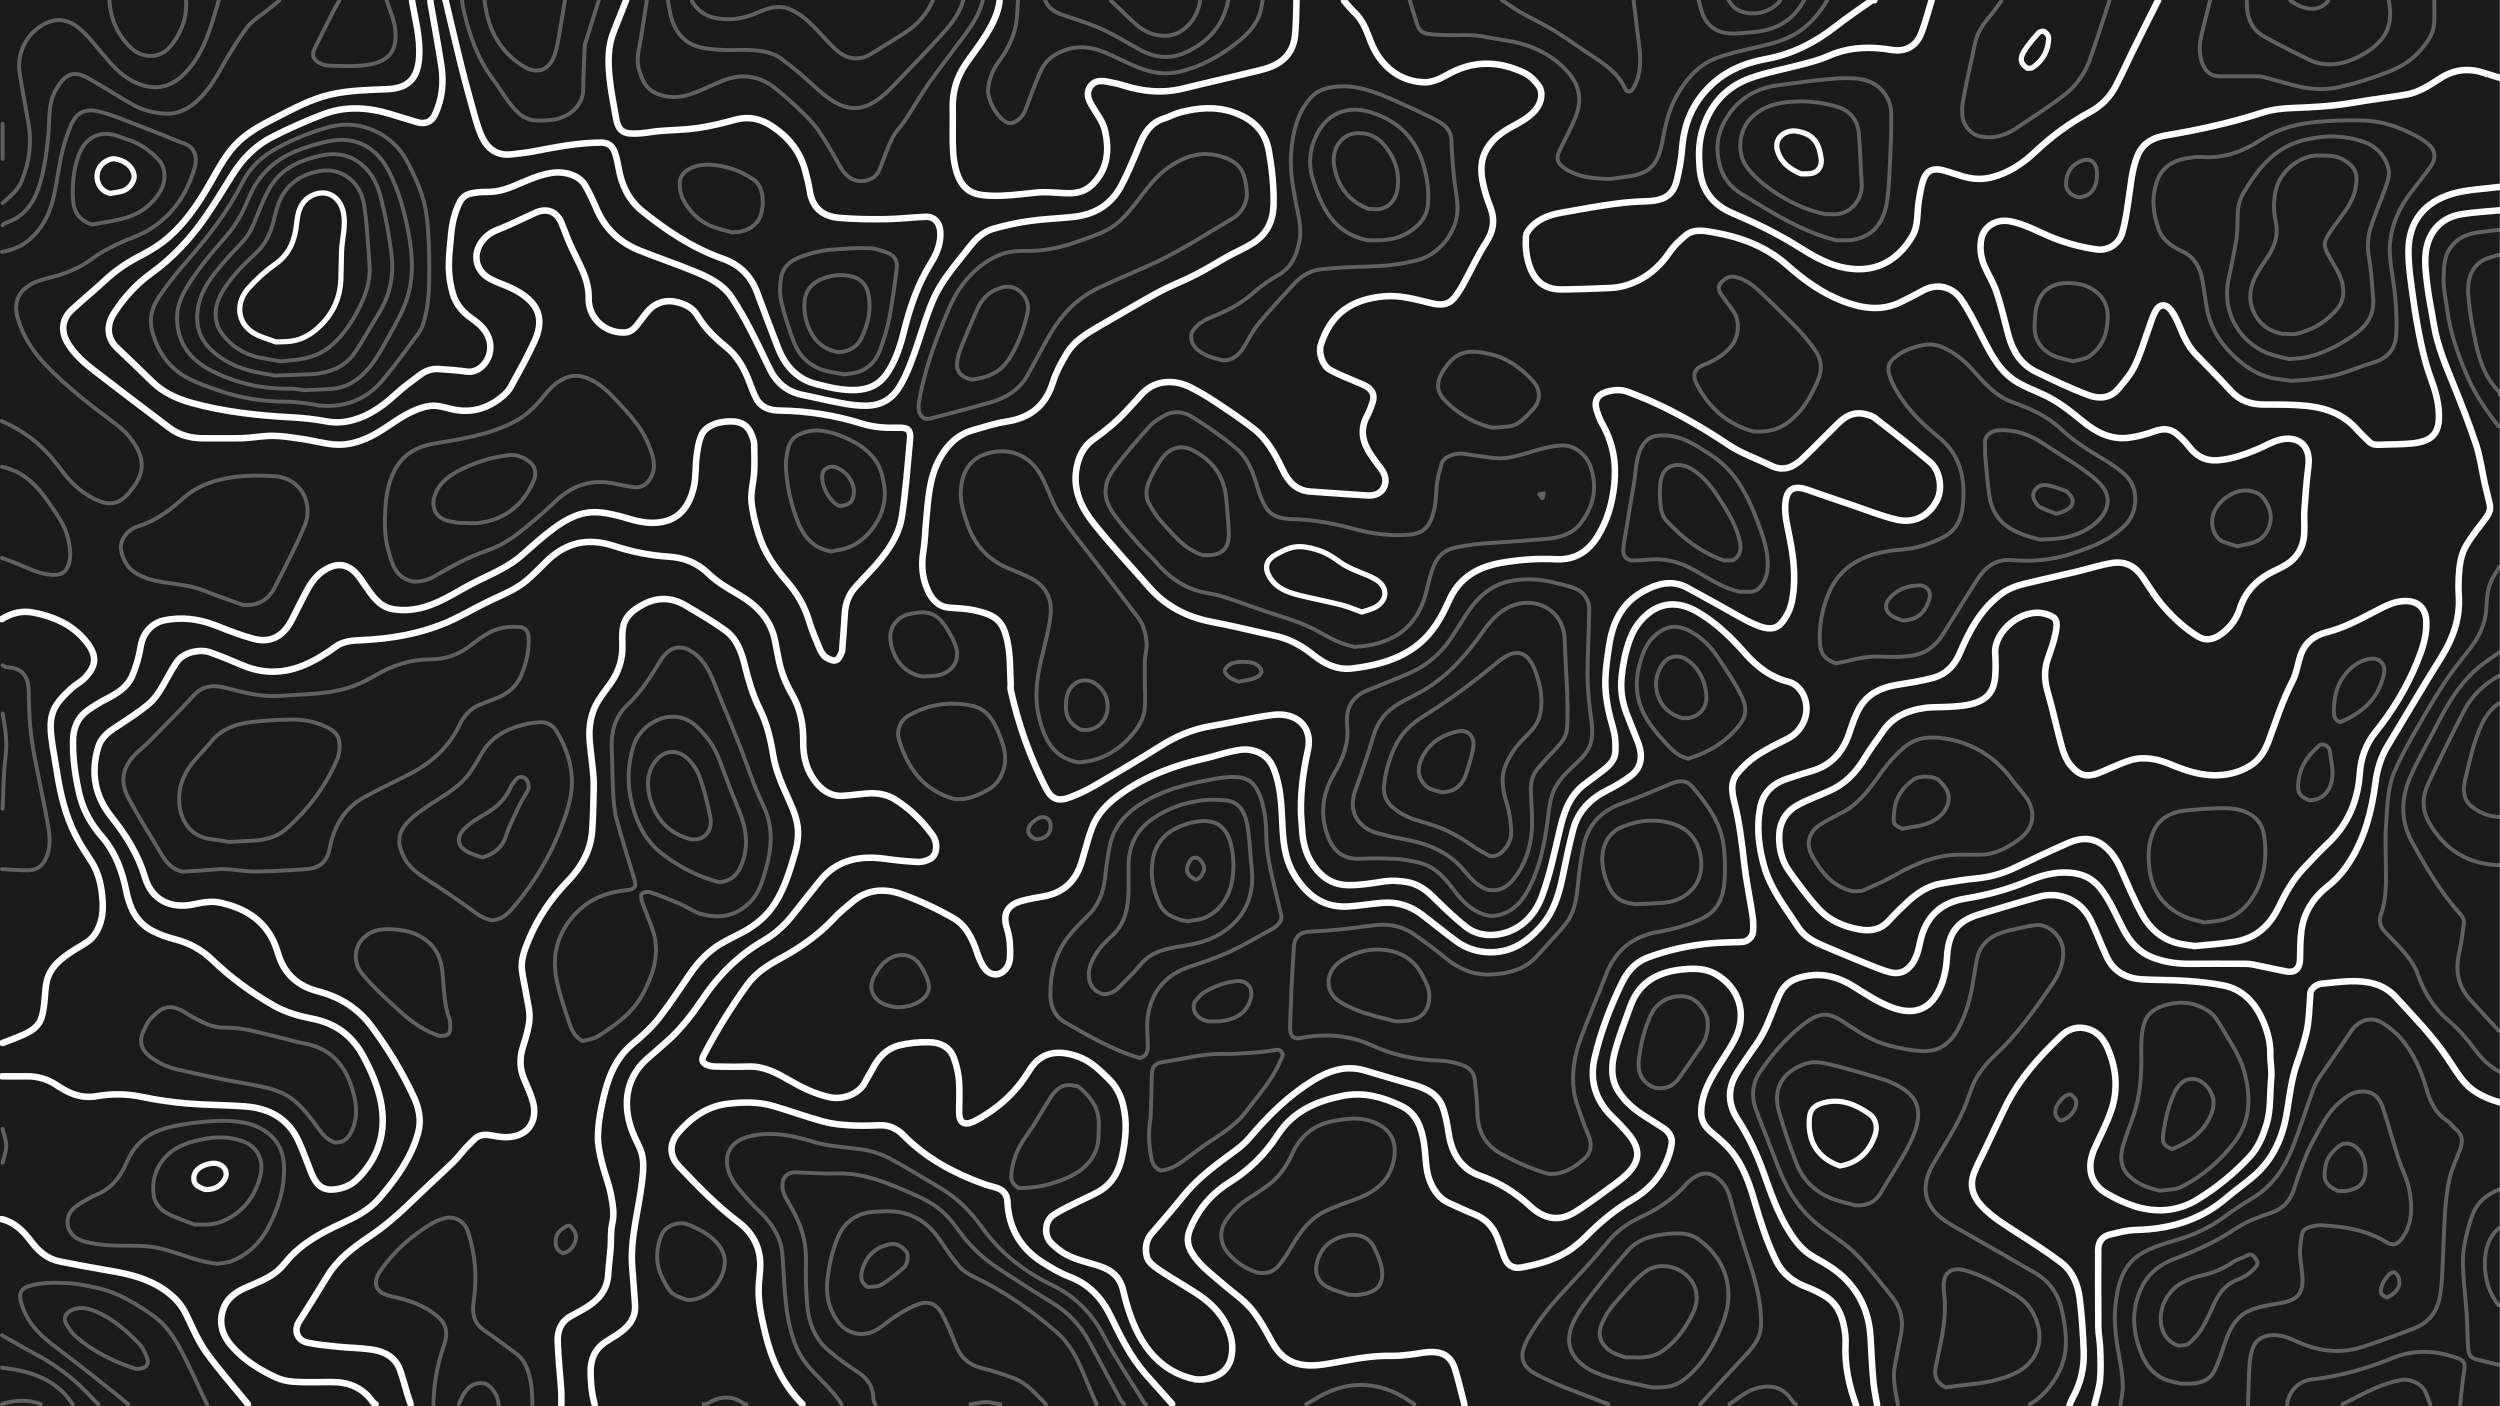 <?xml version="1.0" encoding="utf-8"?>
<!-- Generator: Adobe Illustrator 27.0.0, SVG Export Plug-In . SVG Version: 6.00 Build 0)  -->
<svg version="1.1" id="Layer_1" xmlns="http://www.w3.org/2000/svg" xmlns:xlink="http://www.w3.org/1999/xlink" x="0px" y="0px"
	 viewBox="0 0 1920 1080" style="enable-background:new 0 0 1920 1080;" xml:space="preserve">
<rect x="0" y="0" width="1920" height="1080" fill="#808080" stroke="none"/>
<style type="text/css">
	.st0{fill:#1A1A1A;}
	.st1{fill:none;stroke:#FFFFFF;stroke-width:5;stroke-linecap:round;stroke-linejoin:round;stroke-miterlimit:10;}
	.st2{opacity:0.31;fill:none;stroke:#FFFFFF;stroke-width:3;stroke-linecap:round;stroke-linejoin:round;stroke-miterlimit:10;}
	.st3{fill:none;stroke:#FFFFFF;stroke-width:4;stroke-linecap:round;stroke-linejoin:round;stroke-miterlimit:10;}
</style>
<rect y="0" class="st0" width="1919.7" height="1080"/>
<g>
	<g>
		<path class="st1" d="M1441.6,1078.9c-1-6.2-2.4-12.3-2.9-18.5c-1-11-1.4-22-2.1-33c-0.9-16.3-6.2-30.8-17.4-43.1
			c-7.2-7.9-16.1-13.3-25.2-18.3c-9.6-5.2-15.6-13-21-22.1c-8.1-13.4-13.1-28-18.3-42.6s-11.6-28.5-20.1-41.5
			c-8.1-12.4-7.8-24.8,0.1-37c4.8-7.5,9.9-14.7,15-22c6.3-9.2,9.9-19.7,14-30c1.4-3.6,3-7.2,5-10.5c4.7-7.4,12.4-9.8,20.4-11
			c12.6-1.9,23.8,1.6,34.5,8.3c9.2,5.8,18.5,11.9,28.5,15.8c18.3,7.2,31.9,2,39.2-17.8c2.4-6.5,3.6-13.6,4-20.5
			c1-18.5,7.6-27.8,25.2-33c15.2-4.5,30.3-9.2,45.5-13.4c15.8-4.4,32.1,2.8,39.4,17.5c4.7,9.4,8.2,19.4,12.7,28.9
			c5.2,11,14.7,16.2,26.4,17c11.3,0.7,22.7,0.4,34,1.2c9.7,0.7,19.5,1.6,29,3.5c15.7,3.2,25.1,14.2,31,28.4
			c3.2,7.8,5.3,15.9,5.1,24.5c-0.1,6.2,1.4,12.4,0.7,18.5c-1.2,11.8-0.1,23.9-3.7,35.6c-2.8,9-6.3,17.5-12.7,24.4
			c-11.9,12.9-25.4,23.9-40.4,33.1c-15,9.1-31.1,10.2-47.4,5.3c-7.6-2.3-15.1-5.9-22-9.9c-14-8.1-15.2-21.6-9.6-34.4
			c4.3-9.7,9.4-19.1,12.8-29.1c5.6-16.1,4.2-32.3-2.5-47.9c-2.7-6.3-6.8-12-13.8-14.6c-8.3-3.1-16-1-21.9,4.7
			c-17,16.2-32.7,33.5-43.1,54.9c-5.4,11.1-10.7,22.3-16,33.5c-2.7,5.7-5.7,11.2-7.9,17c-3.7,9.6-1,18.1,5.9,25.5
			c8,8.5,17.8,14.4,27.4,20.6c11.3,7.2,22.7,14.5,33.4,22.6c9.1,6.9,13.2,17.3,14.5,28.4c1.6,13.1,2.5,26.3,3,39.5
			c0.5,12.7-2.2,24.8-8.4,36c-1,1.8-1.7,3.7-2.5,5.5"/>
		<path class="st2" d="M1457.6,1078.9c-1.9-10.4-4.5-20.8-2.1-31.5c1.6-6.9,2.5-14.1,4.1-21c2.7-11.3,0.6-21.5-6.6-30.5
			c-8.9-11.2-17.7-22.7-27.7-32.8c-7.3-7.4-16.3-13.1-24.8-19.2c-16.2-11.6-26.8-27.2-34-45.5c-5.8-15-11.6-30-17.5-45
			c-4.3-10.9-3.4-21.5,3.2-30.9c8.9-12.8,19-24.8,31.3-34.6c15.8-12.6,22-10.2,36.4-0.4c9.4,6.4,19.2,12.2,30.1,15.2
			c8.3,2.3,16.9,3.9,25.5,4.5c13.3,1,22.4-5.7,28.5-17.3c6.1-11.5,9.5-23.8,11.4-36.5c0.7-4.8,1.8-9.7,2.5-14.5
			c1.9-14.1,11.3-20.8,24-24c7.1-1.7,14.3-3.5,21.5-4.4c9.9-1.3,20.4,9,21.1,19.4c0.6,10.8-3.9,19.7-9.7,27.9
			c-13.1,18.8-26.2,37.5-43.3,53.2c-5.2,4.8-9.8,10.5-13.4,16.5c-3.4,5.8-5.3,12.5-7.7,18.9c-6.3,16.8-16.4,31.7-25.4,47
			c-5.8,9.9-8.9,21-2.9,31.8c4.4,8.1,12.2,13.1,20.3,17.7c20.4,11.5,40.8,23.2,61,35c11.3,6.6,17.8,17,20.4,29.5
			c2.6,12.9,4.6,26,0.5,38.9c-1.7,5.3-4.3,10.4-7.5,15c-4.7,6.9-10.4,12.9-17.9,17.1"/>
		<path class="st2" d="M1628.5,1078.9c0.7-5.2,2-10.3,1.8-15.5c-0.2-6.5-1.2-13.1-2.4-19.5c-2.4-13.4-4.7-26.9-3.3-40.5
			c1.6-16.4,5.3-32.4,21-41.3c7.8-4.4,16.7-7.1,25.4-9.6c13-3.8,25-9.1,36-17.1c7.3-5.3,14.8-10.4,22.5-15
			c16-9.4,25.4-23.9,31.8-40.6c5.5-14.2,10-28.7,15.2-42.9c1.1-3.1,2.6-6.2,4.5-9c8-11.9,16.4-23.6,24.4-35.6
			c6.8-10.2,16.9-11.6,25-6.3c4.9,3.2,9.6,7.1,13.5,11.5c9.8,11.4,15.7,24.8,19.8,39.3c2.6,9.4,7,18.3,15.8,24.1
			c2.7,1.8,4.6,4.8,7.1,6.9c4.9,4.1,4.8,9.2,2.9,14.5c-2.7,7.6-6.4,14.8-8.2,22.6c-2.1,9-3,18.2-3.6,27.5c-1,16.1-1.3,32.3-2.2,48.5
			c-0.3,5.5-0.9,11.1-2,16.5c-2.2,10.5-8.6,18.4-18.5,22.4c-13.3,5.3-26.8,10.1-40.5,14.6c-17.1,5.6-33.8,3.4-50-3.9
			c-6.2-2.8-12.4-5.5-19.5-5.1c-7,0.4-12.5,3.3-14.9,10.1c-1.5,4.1-2.2,8.6-2.5,13c-0.6,10.2-0.8,20.3-1.1,30.5"/>
		<path class="st2" d="M1.5,193.5c7.7-1.5,14.9-4.1,21-9.4c10-8.6,15.5-19.5,18.5-32.1c3.8-15.9,4.7-32.5,10.5-48
			c1.3-3.4,2.3-6.8,4-10c4.5-8.2,10.8-11.1,22.4-7.9c9.4,2.6,18.4,6.4,27.5,9.9c10.6,4,21,8.3,31.5,12.5c4.2,1.7,8.9,2.6,11.5,7
			c2.7,4.6,2.3,9.4,0.9,14c-6.1,20.5-17.7,37.2-36.5,47.9c-7.2,4.1-15.4,6.5-22.9,10.2c-6.3,3.1-12.9,6.3-18.4,10.6
			c-10.4,8-22.1,12.3-34.6,15.4c-6.3,1.6-12.4,3.4-17.6,7.9c-7.3,6.3-8,14.4-5.8,22.5c4,14,11.8,26.1,21.8,36.5
			c16.1,16.7,34.3,30.8,52.9,44.6c5.2,3.9,10.3,8.6,13.9,14c9.6,14.2,9.4,24.9-3.4,39.8c-8.1,9.4-16,9.2-25.9,4.5
			c-3.2-1.5-6.1-3.5-9-5.5c-8.7-5.9-14.7-14.4-21-22.5c-11-14.3-25-24.8-41.5-32"/>
		<path class="st2" d="M646.3,1078.4c-7.6-12.2-19.3-20.8-27.9-32.1c-6.8-8.9-10.1-19.6-12.5-30.4c-1.7-7.7-2.4-15.6-3.1-23.5
			c-0.9-10.1-1.1-20.3-2.1-30.5c-1-10.5-6.2-19.2-13-27c-3.5-4.1-7.8-7.5-11.4-11.6c-5-5.8-10.8-11.4-14.3-18.1
			c-7.8-14.7-3.5-29.1,15.3-32.9c16.2-3.3,31.6-0.3,47,4.5c11.8,3.6,24.2,4.2,36.4,5.8c7.3,1,14.9,3.1,21.4,6.5
			c13.7,7.1,26.8,15.5,40.1,23.3c12.9,7.6,23.3,18,31.9,30.1c14,19.6,32.3,34,53.6,44.3c18,8.7,30.9,21.7,40.2,39.5
			c9.3,17.8,20.7,34.5,31.2,51.6c0.2,0.3,0.7,0.3,1,0.5"/>
		<path class="st1" d="M1608.5,1078.9c1.5-6.3,3.7-12.6,4.3-19c0.8-8.3,0.4-16.7,0.1-25c-0.2-5.2-1.3-10.3-1.4-15.5
			c-0.2-19.7-0.1-39.3-0.1-59c0-6.7,2.9-10.8,9.5-12.4c6.4-1.5,13-3.3,19.5-3.4c25.9-0.6,49.5-7.4,69.5-24.6
			c7.1-6.1,14.9-11.4,21.9-17.6c14.5-12.9,21.5-29.6,24.6-48.4c2.1-12.8,3.5-25.7,7.9-38c2.6-7.4,5-14.9,6.9-22.5
			c1.2-4.7,1.6-9.6,2.1-14.5c0.5-5.5,0.6-11,1.1-16.5c0.3-3.2,4.8-6.7,8.4-7c7.2-0.7,14.3-1.6,21.5-1.9c13.6-0.5,26.3,1.8,36,12.5
			c13.5,14.9,27.7,29.2,39,46c4.6,6.7,8.7,13.9,14.1,19.9c7,7.6,16.5,11.7,26.3,14.6"/>
		<path class="st2" d="M803.3,1078.4c-7.6-7.4-14.3-15.9-24.5-19.9c-8.3-3.2-16.8-5.8-25.5-8c-10-2.5-15.9-8.8-19.5-18.1
			c-3.2-8.1-6.4-16.3-10.6-23.9c-3.9-7.1-10.3-9.6-17.8-6.9c-6,2.1-11.6,5.5-17,8.9c-5.6,3.5-10.4,8.2-16.1,11.3
			c-11.3,6-22.9,1.4-28.9-6.9c-7.2-10-9.4-21-7.8-33.5c1.4-10.8,3.7-21.1,7.8-30.9c5-12.1,14.7-18.9,27.4-19.8
			c10-0.7,20.2-1.2,30,3.2c8.8,3.9,15.2,9.9,20.5,17.6c5,7.3,9.9,14.7,15.6,21.4c3,3.5,7.6,6,11.9,8.1c23,11,43.7,25.6,62.8,42.2
			c11.5,10,17.5,23.9,23.1,37.9c2.4,5.9,5,11.7,7.5,17.5"/>
		<path class="st2" d="M672.3,1078.4c-0.5-1-1.4-2-1.4-3c-0.1-9.4-3.8-16.4-12-21.6c-8-5.1-15.8-10.8-23-17
			c-10.2-8.8-14.7-20.9-15.9-33.9c-1.1-11.6-1.3-23.3-1-35c0.3-15.4-4.4-29-12.1-42c-2.9-5-6.2-9.8-6-16c0.1-5.7,3.7-9.5,9.5-9.5
			c10.8,0.2,21.7,1.2,32.5,0.8c16-0.5,30.6,4.3,45,10.2c8.6,3.5,17.3,7.1,25.4,11.6c9.2,5.1,16.5,12.8,22.5,21.4
			c8.7,12.3,19.4,22.4,32,30.5c13.3,8.5,26.5,17.3,40,25.4c12.9,7.8,22.6,18.2,29.5,31.5c7.8,14.9,15.9,29.7,24,44.5
			c0.4,0.8,1.3,1.3,2,2"/>
		<path class="st2" d="M1403.1,0.6c-5.6,9.2-12.3,17.4-21.4,23.6c-10.6,7.2-22.5,9.7-34.6,12.5c-9.9,2.3-20,4.5-29.4,8.1
			c-13.5,5.2-22.5,15.8-29.7,28.2c-6.5,11.3-9.1,23.5-11.4,36.1c-3.2,17.4-9.9,24.6-26.9,26.5c-5.5,0.6-11,2.1-16.5,1.8
			c-10.4-0.5-20.7-1.4-30.1-7.2c-7.2-4.5-8.7-7.9-4.9-15.6c4.2-8.7,9-17.1,12.3-26.1c4.7-12.8,2.3-24.1-7.7-34.6
			c-13.7-14.5-30.7-20.8-49.7-23.4c-6.7-0.9-13.3-2.7-20-3.3c-6.6-0.6-13.3,0-20-0.2c-5.7-0.1-11.4-0.3-17-1.1
			c-3.4-0.5-6.3-2.8-7.5-6.4c-2.1-6.5-4-13-6-19.5"/>
		<path class="st2" d="M1235.1,1078.4c-11.7-4.5-23.4-8.9-35-13.5c-5.6-2.2-11-4.9-16.5-7.5c-15.5-7.2-18.6-15.3-8.8-31.8
			c6.7-11.3,15-21.8,23.9-31.5c12.2-13.2,24.6-26.1,35.9-40.1c6.7-8.3,15.3-14.5,24.9-19c13.5-6.3,25.7-14.2,35.5-25.5
			c1.8-2.1,4.1-4,6.5-5.5c7.1-4.6,12.7-3,17.9,1c5.5,4.2,8.3,10.5,9.9,17c4.3,16.7,9.6,33.1,14.9,49.5c4.7,14.7,8.6,29.7,8.3,45.4
			c-0.1,5.6-1.7,10.5-4.7,15c-1.6,2.5-3.5,4.8-5.5,7c-12.1,13.2-24.3,26.3-36.5,39.5"/>
		<path class="st2" d="M1919.4,823c-7.8-4.2-13.8-10.3-19.1-17.5c-5.8-7.9-12.2-15.2-19.8-21.7c-11.2-9.4-18.8-21.5-23.6-35.4
			c-2.7-7.8-7.7-14-13.1-20c-4-4.5-8.4-8.6-12.4-13c-3.4-3.7-4.6-8.4-2.9-12.9c4.2-11.4,4-23.2,3.9-35c-0.1-11.3-0.7-22.7,0.1-34
			c1-14.2,1-28.7,6.9-42c4.1-9.2,8.9-18.2,13.9-27c7.6-13.3,15.2-26.6,23.6-39.5c5.9-9.1,12.7-17.5,19.4-26
			c7.4-9.5,12.6-19.5,13.2-32c0.4-8.7,1.1-17.8,6.3-25.5c1.4-2.1,2.5-4.3,3.8-6.5"/>
		<path class="st2" d="M754.8,0.1c-2.4,10.2-7.9,18.8-14,27c-8.9,12-18.2,23.8-26.9,36.1c-6.6,9.4-12.3,19.3-18.6,28.9
			c-3.1,4.7-7.3,8.7-9.8,13.6c-3.5,6.7-5.9,13.9-8.6,20.9c-1.6,4.2-3,8.3-7.5,10.5c-9.3,4.6-18.3,1.2-24.1-9
			c-5.4-9.6-10.8-19.4-17.1-28.4c-4.6-6.5-10.6-12-16.4-17.6c-5.1-4.9-10.5-9.5-16-14c-6.8-5.6-14.7-9-23.5-9.4
			c-8.3-0.4-16,2.5-23.5,5.9c-6.3,2.8-12.5,5.8-19,7.9c-8.8,2.8-17.5,3.1-26.6-1.2c-8-3.8-10.1-10.6-12.4-17.7
			c-2.6-8.3,0.2-16.4,1.5-24.5c1.5-9.7,3-19.3,4.5-29"/>
		<path class="st2" d="M332.9,1078.9c0.2-15.6,2.8-30.7,8-45.5c4-11.6,1.4-18.3-8.9-25.5c-9.7-6.8-20.6-10-32-12.5
			c-12.4-2.7-13.9-10.7-7.9-19.4c10.5-15.1,24-27.2,39.9-36.5c3.1-1.8,6.5-3.1,10-4c7.3-1.8,14.9,2.6,17.4,10.4
			c5.4,16.6,7,33.6,4.7,51c-0.8,6.3-1.9,12.7,2.1,19.1c3,4.8,7.6,6.8,11.7,9.9c6.3,4.7,12.8,9.2,19,14c7.2,5.7,9.3,14.1,10.9,22.5
			c1,5.4,0.8,11,1.1,16.5"/>
		<path class="st2" d="M969.7,0.1c-0.5,2.7-0.9,5.4-1.5,8c-2.8,11.4-11.1,19.2-19.7,25.8c-12.4,9.5-26.1,17.1-41.8,21
			c-11.7,2.9-22.4,1.1-33-3.3c-8.1-3.3-16-7.4-24-10.9c-14-6-27.7-6.4-41,2.4c-7.2,4.8-10,12.2-12.9,19.6c-2.8,6.9-5.4,14-8,21
			c-1.8,4.8-4.8,8.5-9.5,10.4c-1.4,0.6-3.6,0.7-4.9,0c-7.7-3.7-15.6-17.9-14.5-26.4c0.9-7.3,3.5-14,7.9-20
			c6.4-8.6,11.4-18,13.4-28.5c1.2-6.2,1.1-12.6,1.6-19"/>
		<path class="st2" d="M2,156c5.5-5.1,11.6-9.4,14.6-16.9c5.8-14.1,7.9-28.5,5.4-43.6c-2.3-13.2-4.9-26.3-6.9-39.5
			c-2.7-17.7,7.9-33.6,22.4-39.1c7.1-2.7,13.5-1.6,19.5,2.1c8.2,5.2,13.9,13.1,20.1,20.4c7.4,8.7,14.5,17.7,25,23
			c14.9,7.6,27.7,6,39.6-5.9c8.8-8.8,14.1-19.4,18.3-30.6c3.2-8.5,5.4-17.3,8.1-26"/>
		<path class="st2" d="M2,173c0.5-0.5,0.9-1.3,1.5-1.5c15.6-4.7,23.2-16.6,27.4-31.1c3.5-12.2,5.1-24.8,6.3-37.4
			c1-10.9-0.3-22.3,4.9-32.5c1.9-3.8,4.4-7.6,7.5-10.4c7.1-6.4,14.3-2.2,20.8,1.5c10.7,6,20.9,12.8,31.6,18.8
			c8,4.5,16.9,6.6,25.9,6.9c9,0.3,16.8-3.7,23.5-9.8c7.6-7,13.1-15.5,18.1-24.4c6.2-10.9,12.6-21.9,20.1-31.9
			c4.3-5.7,11.1-9.5,16.8-14.2c2.6-2.2,5.3-4.3,8-6.5"/>
		<path class="st2" d="M1918.9,791.5c-7.3-8-14.7-16-22-24c-9.6-10.6-11.3-22.9-8.1-36.5c1.7-7.4,2.6-15,3.5-22.5
			c0.2-1.7-0.7-4.1-1.9-5.4c-15.6-17.1-27.3-36.9-38.3-57.1c-8.4-15.6-8.1-32.4-1.4-48.3c6-14.3,14.2-27.7,21.2-41.6
			c7.6-15,16.1-29.4,28.6-40.9c5.9-5.5,12.9-9.8,19.4-14.6"/>
		<path class="st2" d="M98.5,1078.4c-8.5-6.8-16.9-13.8-25.5-20.5c-10.9-8.6-21.9-17.1-33-25.5c-11.3-8.6-20.4-18.8-24-33
			c-1.5-5.7,0-9.7,5.6-11.5c10.3-3.2,20.9-3,31.5-2.4c6.9,0.4,13.7,2,20.5,3.4c16.7,3.4,30.8,12.2,44.5,21.9
			c9.1,6.5,15.2,15.6,20.3,25.1c7.5,14,13.8,28.6,20.7,42.9"/>
		<path class="st2" d="M1869.5,0.1c0,6,0.3,12-0.1,18c-0.5,8.2-5.4,14.5-10.5,20.5c-6.7,7.8-15.2,13-24.9,16.7
			c-12.1,4.6-24.3,8.6-37,11.5c-12.7,2.9-24.8,1.7-37-1.7c-7.3-2-14.7-4.1-22-6c-1.8-0.5-3.7-0.5-5.5-0.5c-9.2,0-18.3,0-27.5,0
			c-7.1-0.1-11-3.3-13.6-10c-2.6-6.8-2.4-13.7-0.9-20.5c2.1-9.4,4.6-18.7,6.9-28"/>
		<path class="st2" d="M739.8,0.1c-2.7,10-8.9,18-15.6,25.4c-11,12.3-22.5,24.1-33.9,36c-4.5,4.7-9,9.5-14,13.4
			c-13.3,10.4-25,10.9-39.3,0.9c-8.1-5.6-15-12.9-22.6-19.3c-4.7-4-9.5-7.8-14.5-11.5c-6.7-4.9-14.6-6-22.5-6.5
			c-7.1-0.4-14.3,0.1-21.5-0.1c-5.2-0.2-10.4-0.6-15.5-1.5c-13.4-2.3-21.3-10.8-24.9-23.5c-1.3-4.4-1.7-9-2.6-13.5"/>
		<path class="st2" d="M1620,0.6c-5,15.2-9.7,30.4-15.1,45.5c-4.2,11.6-11.6,21.2-21.5,28.4c-11.7,8.6-23.8,16.6-35.9,24.6
			c-8.2,5.3-17.1,7.7-27,5.6c-6.4-1.4-11.9-7.6-13.1-14c-1.5-8.1,0.8-15.8,2.2-23.5c2-10.9,4.8-21.6,6.9-32.5
			c1.6-8.6,5.9-15.6,11.5-22c3.3-3.8,6.1-8,9.1-12"/>
		<path class="st2" d="M459.9,0.1c-3.5,11.2-7,22.3-10.5,33.5c-0.5,1.7-0.5,3.7-0.5,5.5c-0.4,10-0.9,20-1,30
			c-0.1,10.8-9.3,19.9-20.6,22.4c-5,1.1-10.3,1.2-15.5,1c-4.8-0.2-9.2-1.9-13.1-5.3c-8.4-7.4-13.3-17.4-19.9-26.1
			c-12.2-16.2-18.6-34.9-23-54.5c-0.5-2.1-0.7-4.3-1-6.5"/>
		<path class="st2" d="M2,511c1,0.5,2,1.4,3,1.4c11.5,0.6,16.6,6,17,17.6c0.3,8.8,0.3,17.7,1.1,26.5c0.7,8.4,1.9,16.7,3.5,25
			c3.3,17.5,7.3,35,10.3,52.5c1.3,7.5,2.2,15.2-0.7,23c-2.6,7.1-6.9,11.4-14.7,11.4c-6.7,0-13.3-0.6-20-0.9"/>
		<path class="st2" d="M716.3,0.6c-4.5,10-11.4,18-20.5,24c-8.7,5.7-17.7,11-26.5,16.6c-11.1,7.1-21.4,2.9-28.5-4.1
			c-6.7-6.6-12.8-13.9-19.6-20.3c-3.8-3.6-8.3-6.6-13-9c-7.5-3.9-15.5-2.7-22.9,0.5c-7.6,3.3-15.2,6.1-23.5,6.4
			c-12.6,0.5-23.7-2.1-30.5-14"/>
		<path class="st2" d="M1756.5,1078.9c1.1-10.3,8.7-18.3,19-19.5c21.5-2.4,42-8.3,62-16.4c12.5-5.1,25.7-6.2,38.9-3.1
			c4.1,1,8.1,2,12,3.5c3.9,1.6,5.1,4.3,4.2,9c-1.6,8.7-2.2,17.6-3.2,26.5"/>
		<path class="st2" d="M1918.9,327.5c-8.7-11.5-17.2-23.1-23.1-36.5c-7.6-17.2-14-34.8-16.4-53.5c-1.1-8.3-3.1-16.7-2.7-25
			c0.3-7.4,0.3-15.3,5.1-22.1c5.2-7.5,12.6-10.6,21.1-11.9c5.6-0.8,11.3-1.4,17-2"/>
		<path class="st2" d="M1919.9,664.5c-24.4-0.7-42.5-11.8-54.5-33c-5.6-9.9-5.1-20.1-0.4-30c8.9-18.8,17.9-37.5,27.6-56
			c6-11.5,15.3-20.3,26.9-26.6"/>
		<path class="st2" d="M1254.6,0.1c1,8.3,2,16.7,3,25c0.7,5.5,1.6,11,1.9,16.5c0.5,9-0.3,17.9-5,26c-1.9,3.3-4.9,3.7-6.4,0.5
			c-5.5-12.2-16-19-26.6-26c-9.2-6-18.1-12.6-27.6-18.4c-8.7-5.3-18-9.6-26.9-14.7c-4.7-2.7-9-5.9-13.5-8.9"/>
		<path class="st2" d="M1919.9,1048.4c-6.2-1.5-12.3-3-18.5-4.5c-4.7-1.2-5.7-5.1-5.9-9c-0.6-8.7-0.5-17.3-1.1-26
			c-0.8-11.5-2.2-23-2.8-34.5c-0.3-6-0.1-12.1,1-18c1.6-8.1,3.5-16.3,6.5-24c3.7-9.5,11.3-15.5,20.8-19.1"/>
		<path class="st2" d="M943.2,0.6c-3.9,19.8-16.3,32.7-34.1,40.3c-11.3,4.8-23,3.2-33.9-2.8c-9-5-17.8-10.5-27.1-14.9
			c-8.2-3.9-16.9-6.7-25.5-9.6c-8-2.7-16.4-4.4-20-13.6"/>
		<path class="st2" d="M1834.5,0.1c2.3,10.9,1.6,21.6-5.7,30.3c-4.3,5.1-10,9.3-15.9,12.4c-7.6,4-16,6.9-24.9,6.6
			c-4.2-0.2-8.7-0.8-12.4-2.5c-12.5-6-24.9-12.2-37-19c-9.1-5.1-12.7-13.8-13-23.9c-0.1-1.3,0-2.7,0-4"/>
		<path class="st2" d="M296.9,0.1c2.3,7.7,6,15.2,6.7,23c1.4,15.2-4,23.7-20.2,26.5c-9.6,1.7-19.3,1.1-29,0.9
			c-2.7,0-5.6-0.5-7.9-1.5c-5.1-2.3-7.7-5.9-5-11.4c4.6-9.4,9.3-18.7,14-28c1.5-3.1,3.3-6,5-9"/>
		<path class="st2" d="M1.5,358.5c16.4,3.4,27,14.4,36,27.5c6.1,8.9,12.7,17.6,15,28.5c1.3,6.3,2.3,12.9,0.3,18.9
			c-2.2,6.4-6.2,9.3-16.3,7.7C25.9,439.4,16.9,434,7,430.5c-1.8-0.6-3.7-1.3-5.5-2"/>
		<path class="st2" d="M433.9,0.1c-1.5,9-3,18-4.5,27c-0.7,4-1.4,8.1-2.5,12c-0.8,2.9-1.9,6-3.5,8.5c-5.5,8.4-14,7.9-21.3,3.4
			c-14.7-9.1-24-22.5-28-39.4c-0.9-3.8-1.4-7.7-2-11.5"/>
		<path class="st2" d="M1919.7,303c-0.1-0.7,0.1-1.6-0.3-2c-10.2-10.1-14.9-23-17.8-36.6c-2.6-12-4.8-24.2-5.9-36.5
			c-0.9-10.6,0.6-21.4,10.9-27.8c3.9-2.4,8.9-3.1,13.4-4.6"/>
		<path class="st2" d="M1919.9,627.5c-8.5-0.2-16.2-3.5-22.3-8.7c-5.9-5.1-6.1-12.7-4.3-20.3c3.5-14.2,6.3-28.6,12.6-42
			c3.1-6.5,7.2-12.4,13.4-16.5"/>
		<path class="st2" d="M142.9,0.1c0.8,10.7-2.1,20.5-7.6,29.5c-5.4,8.7-12.6,15.2-23.9,12.9c-3.3-0.7-6.9-2.2-9.4-4.5
			C90.7,28,84.9,15.1,84,0.1"/>
		<path class="st2" d="M1385.6,0.1c-8.2,15.5-21.5,23-38.5,24.5c-6.8,0.6-13.8,1.6-20.5,0.9c-12.3-1.4-18.5-9.8-21-21.3
			c-0.3-1.3-0.7-2.7-1-4"/>
		<path class="st2" d="M1086.2,1078.4c-8.2-5.7-16.7-10.6-26.5-13c-16.7-4-32.3-1-47,7.5c-3.2,1.8-6.3,3.7-9.5,5.5"/>
		<path class="st2" d="M921.7,0.1c-1.6,14.4-13.4,28.2-28.5,27.4c-7.7-0.4-14.7-3.4-20.4-8.5c-6.7-5.9-13-12.3-19.5-18.4"/>
		<path class="st2" d="M1866.5,1078.9c-1.3-3.5-2.4-7.1-4.1-10.5c-2.9-6-11.9-9.8-18.4-8.6c-15,2.9-28.2,10-41.5,17
			c-1.1,0.6-2.3,1-3.5,1.5"/>
		<path class="st2" d="M75.5,1078.4c-1.5-1.5-3.1-2.9-4.5-4.5c-12.5-13.6-26.7-24.9-43-33.5c-9-4.8-17.7-9.9-26.5-14.9"/>
		<path class="st2" d="M2,621c0.7-13,0.5-26.1,2.2-39c1.5-11.7,0-22.8-2.2-34"/>
		<path class="st2" d="M1918.9,1002.5c-7.5-9.7-10.7-20.8-10.5-33c0.2-10.2,2.8-19.5,11-26.5"/>
		<path class="st2" d="M56,1078.9c-9.5-15.3-24.1-22.6-41-26.4c-4.4-1-9-1.4-13.5-2.1"/>
		<path class="st2" d="M1328.1,1078.4c6.7-4.2,12.4-9.8,20.5-12.1c12.6-3.6,21.6-0.6,28.6,10.6c0.4,0.7,1.3,1,2,1.5"/>
		<path class="st2" d="M352.4,1078.4c1-2.2,1.9-4.4,3-6.5c3.5-7,9.8-10.7,16-9.5c5.7,1.1,11.3,9.1,11.5,16.5"/>
		<path class="st2" d="M1367.1,0.6c-5.3,6.4-12.7,9.6-20.5,9.7c-7.5,0.1-15-2.4-19-10.2"/>
		<path class="st2" d="M573.3,1078.4c-0.5,0-1.2,0.2-1.5,0c-9.4-7.1-18.9-6.3-28.5-0.5c-0.8,0.5-2,0.4-3,0.5"/>
		<path class="st2" d="M1.5,1078.4c10-3.4,20-3.7,30,0"/>
		<path class="st2" d="M1788,0.6c-5.6,7.5-14,7.1-21,4.4c-2.8-1.1-5.4-2.9-8-4.4"/>
		<path class="st2" d="M2,122c0-9,0-18,0-27"/>
		<path class="st2" d="M2,893c1-4.3,2.8-8.7,2.8-13S3,871.3,2,867"/>
		<path class="st2" d="M768.3,1078.4c-2-0.3-4-0.5-6-1c-5.8-1.7-11.3,0.5-17,1"/>
		<path class="st2" d="M1268.1,1065.4c-10.5-2.3-21.2-4.1-31.4-7.2c-7.3-2.2-14.9-5-20.9-9.6c-11.2-8.6-13.8-20.3-7-34.1
			c4-8.1,9.8-15.4,15.4-22.5c8.4-10.7,16.9-21.3,26-31.5c8.3-9.4,20-12,31.9-13c7.8-0.6,15.7-0.6,22.5,4.4
			c15.2,11.3,23.6,26.3,22.8,45.5c-0.3,6.4-2.1,12.9-4.4,19c-6.4,16.7-15.3,31.8-29.8,43.2c-7.6,5.9-15.8,6.2-24.6,5.9"/>
		<path class="st2" d="M1494.1,1065.4c-6.5-3-9-8.4-7.5-15.5c3.4-17,8-33.9,7-51.5c-0.2-3.7-0.9-7.3-0.9-11c0-9.9,5.8-14.3,15.4-12
			c12.9,3.2,24.2,9.8,35.5,16.5c6.2,3.6,12,7.2,16,13.5c12.3,19.2,8,41.3-15,50.6c-11,4.4-22.3,6.4-34,7.5c-5.3,0.5-10.7,1.3-16,2"
			/>
		<path class="st2" d="M1674,1062.4c-3.8-1-7.9-1.5-11.5-3.1c-8.3-3.6-14-10.3-17.4-18.4c-7.3-17.4-8.8-34.9-0.2-52.5
			c5.4-11.1,14.6-17.7,25.6-21.8c16.5-6.2,32.3-13.4,47.1-23.4c8.2-5.5,18-8.8,27.4-12.1c9.1-3.2,14.1-9.5,16.9-18.2
			c4.2-12.8,8.5-25.6,15-37.5c5.6-10.1,10.5-20.7,19.5-28.5c4.4-3.8,9-7.6,15-8.4c9.5-1.3,15.7,2.8,18.9,13
			c4.1,12.6,7.6,25.4,11.6,38c2.7,8.4,7.2,16.5,8.6,25.1c2.1,12.4,2.4,25.3-5.7,36.4c-3.7,5-6.9,6-11.9,3
			c-13.1-7.9-27.5-11.3-42.5-12.4c-3.8-0.3-7.8-1.1-11.5-0.4c-11.5,2.1-10.8,4.2-12.2,14.9c-1.1,8.3,1.2,16.9,1.6,25.5
			c0.5,10.5-2.9,16.8-16.4,19.1c-8.1,1.3-16.4,2.5-23.9,5.7c-9.9,4.2-15.2,13.2-18.6,23.2c-2.5,7.4-4.9,14.8-8.1,22
			c-3.3,7.5-9.9,10.7-17.9,11c-3,0.1-6,0-9,0"/>
		<path class="st2" d="M104.5,1051.4c-17-5.6-32.9-13.2-46.4-25.1c-3.1-2.7-5.5-6.4-7.5-10c-1.7-3-0.8-7.2,3.3-9.5
			c6.6-3.7,13.5-2.2,19.4,0.3c13.3,5.6,24.1,15,34,25.3c2,2.2,3.2,5.2,4.6,7.9c3.5,7.2,1.1,10.9-7,11"/>
		<path class="st2" d="M1248.1,1042.4c-4.9-1.8-10-3-14.1-6.9c-6.5-6.4-6.7-12.9-3.3-20c2.2-4.8,5-9.5,8.5-13.5
			c7.5-8.6,14.7-17.8,23.6-24.8c12.5-10,32.5-3.7,38.6,10.8c2.8,6.7,1.9,14.2-1.4,20.9c-5.2,10.6-12,20.2-21.5,27.5
			c-6.9,5.4-15,6.5-23.5,6.1c-2.2-0.1-4.3,0-6.5,0"/>
		<path class="st2" d="M1673,1033.4c-15-4.8-17-23.9-8.9-37c6.2-10.1,16.4-14.5,27.4-17c8.3-1.9,16-5,23.1-9.9
			c3.2-2.3,7.4-3.2,10.9-5.2c4.2-2.4,5.8,1.1,7.4,3.2c1.6,2.1,0.6,4.4-1.3,6.5c-3.6,3.8-7.6,6.7-12.5,8.5c-8.6,3.1-14.2,9.3-18,17.5
			c-3.2,6.9-6.2,13.9-10.1,20.4c-2.6,4.3-6.2,8.1-10,11.4c-1.7,1.5-4.9,1.2-7.4,1.7"/>
		<path class="st2" d="M528.3,998.5c-5.5-2-11.6-3.3-14.9-8.6c-4.7-7.6-8.8-15.5-8.7-24.9c0.1-5.8,1.1-11.1,3.4-16.6
			c3.2-7.5,13.4-10.7,20.2-8c9.5,3.9,18.3,8.3,24.5,17c4,5.7,4.7,11.5,3,18c-3.4,13-14.8,22.9-27,23"/>
		<path class="st2" d="M1833,996.5c-4.7-2-5.7-4-3.4-10c1.1-2.7,3-5.2,5-7.5c1-1.1,3.5-2.4,4.3-1.9c1.6,1,3.1,3,3.5,4.8
			c1.6,7.5-3,11.4-8.9,14.5"/>
		<path class="st2" d="M1036.2,994.5c-5.3-1.8-10.9-3.2-15.9-5.6c-8.9-4.3-11.4-12.6-8.1-21.9c3.9-11.2,12.4-16.5,23.1-18.3
			c8-1.3,15.8,1.3,19.8,8.9c3.1,6,5.9,12.8,6.4,19.4c0.7,11-5.3,15.7-17.7,17.4c-2.3,0.3-4.7,0-7,0"/>
		<path class="st2" d="M666.3,988.5c-4.7-3.2-5.9-6.9-4-13.5c3.1-10.6,10.2-17.2,21-19.4c5.5-1.1,9.7,1.7,13,5.9
			c1.6,2.1,0.7,9.6-2,11.9c-5.6,4.8-11.3,9.5-17.5,13.4c-2.6,1.6-6.5,1.2-9.9,1.7"/>
		<path class="st2" d="M966.2,977.5c-8.9-2.7-16.3-7.6-22.5-14.5c-6.6-7.2-7.9-17.4-2-26c4.2-6.2,9.3-11.4,15.5-15.5
			c6.2-4.1,12.6-8,18.4-12.6c7.4-5.9,12.7-13.7,16.6-22.4c6.2-13.7,16.5-22.6,31.5-25.5c11.1-2.1,22.2-3.5,33,1.5
			c9.4,4.3,15.9,12.1,14.2,25.5c-2.1,17-12.6,26.1-27.2,32c-9.3,3.7-19.1,6.5-27.9,11.2c-12.5,6.8-19.7,18.8-26.6,30.8
			c-1.7,3-4,5.7-6,8.5c-4,5.8-9.6,8-16.5,7"/>
		<path class="st2" d="M166.4,970.5c-16.9-1.6-32-10.1-48.5-12.7c-11.3-1.8-23-0.7-34.4-1.4c-6.4-0.4-12.8-1.3-19-3
			c-7.9-2.2-13.6-8.4-12.5-16.8c0.9-6.9,6.2-10.3,11.5-13.5c3.7-2.2,7.5-4.3,11.5-6c9.7-4.1,16-11.4,20.5-20.5c2-4,3.6-8.2,6.1-12
			c7-10.6,17.1-16.4,29.4-19.1c13.4-3,26.9-4.6,40.5-4.7c10.1,0,20.3,1.1,29.5,6.3c11.1,6.2,16.6,15.7,17.1,28.5
			c0.7,17.5-4.7,33.5-12.8,48.4c-6,11-15.3,19.7-27.3,24.5c-3.4,1.4-7.3,1.4-10.9,2.1"/>
		<path class="st2" d="M432.4,962.5c-5.3-2-6.1-6.2-5.5-11c0.7-4.8,4.4-7.8,8.1-9.8c3-1.6,5,2,6.3,4.3c3.3,5.7-1.6,14.9-8.4,16.5"/>
		<path class="st2" d="M149.4,940.5c-6.3-2.5-12.8-4.7-19-7.6c-6.2-2.9-11.3-7.7-12.3-14.5c-1.6-10.1,0.8-19.8,7.3-27.9
			c8.6-10.6,20.7-13.9,33.4-16.1c9.4-1.6,18.5-1.1,27.5,2c10.8,3.7,16.5,14.3,13.9,25.5c-3.8,16.6-13.2,29-29,35.9
			c-3.1,1.4-6.6,2.1-10,2.5c-3.8,0.4-7.6,0.1-11.5,0.1"/>
		<path class="st2" d="M1424.1,925.5c-4.8-1.3-9.8-2.4-14.5-4c-14.1-4.8-24.5-14.1-29.9-28c-5.1-13.1-9.7-26.5-13.5-40
			c-5.1-18.3,3.6-30.6,19.9-36.4c6.8-2.4,13.8-1,20.4,0.6c13.6,3.4,27.1,7.3,40.5,11.5c5.1,1.6,10,4.1,14.5,7
			c11,7,13.8,16.8,10.2,29.4c-2.4,8.3-6.4,15.7-10.6,23c-5.3,9.1-11.2,17.9-16.4,27.1c-4.6,8-11.4,10.5-20.1,10"/>
		<path class="st2" d="M1659,914.5c-7.3-1.7-14.4-4-20.5-8.5c-8.1-6-11.6-13.8-7.9-26.5c2.9-9.8,7.1-19.2,9.8-29.1
			c3.9-14.2,4.4-28.8,4.1-43.5c-0.1-6.6,0.1-13,1.8-19.5c2-7.6,6.7-11.9,13.7-14.5c13-4.7,25.6-3.7,36.9,4.2c3.8,2.7,6.6,7.2,9,11.4
			c6.4,11,14,21.5,17.5,34c5.5,19.3,5.4,38.2-7.5,54.9c-11.1,14.4-24.7,26.2-41,34.3c-4.5,2.2-10.2,1.9-15.4,2.7"/>
		<path class="st2" d="M1795,914.5c-10.5-5.1-10.7-9.9-8.9-19.5c1.2-6.3,5.5-11.1,10.4-14.9c3.2-2.5,7.3-2.4,10.9-0.5
			c10.3,5.3,13,26.1,3.5,31.9c-2.4,1.5-5.2,2.4-8,3c-2.4,0.5-5,0.1-7.5,0.1"/>
		<path class="st3" d="M157.4,913.5c-6.9-2.5-8.9-4.6-8.5-9.5c0-0.2,0-0.3,0-0.5c0.6-4.9,5.8-8.8,13.5-10c4.4-0.7,9.4,1.5,10.9,5.5
			c0.7,1.8,0.5,4.7-0.5,6.4c-3.2,5.5-8.2,8.5-14.9,8.1"/>
		<path class="st2" d="M830.3,560.5c-7.3-3.5-11.7-8.7-11.7-17.5c0-7.2,0.9-13.4,7.1-18.1c3.8-2.9,10.2-3.2,14.6-0.5
			c7.9,5,11.3,12.4,10.2,21c-1.1,9.2-9.5,16.7-19.8,15"/>
		<path class="st2" d="M1797,554.5c-3.8-1.4-4.6-4.2-4.6-8c0.1-9.7,1.6-18.9,7.5-27c5.1-7,11.4-11.9,20-13.5
			c7.3-1.4,12.6,4.2,11,11.5c-4.1,18.8-16.4,30-33.5,37"/>
		<path class="st2" d="M1292.1,551.5c-9.4-2.5-15.9-8.5-18.9-17.5c-2.8-8.8-1.3-17.5,4.4-24.9c4.2-5.5,12-6.5,17.9-2.5
			c9.2,6.3,13.7,15.7,14.9,26.4c1.4,12-7.6,19.5-17.9,18.5"/>
		<path class="st2" d="M1461.1,636.5c-8.1-3.4-7.2-4.7-6.2-14.5c1-9.5,6.4-17.2,14.2-23c5.3-3.9,16.4-2.9,19.5-0.1
			c6.4,5.8,10.5,12.1,6.4,21c-3.1,6.8-9.1,10.5-15.5,12.8c-5.7,2-11.9,2.5-17.9,3.7"/>
		<path class="st2" d="M951.2,523.5c-2.5-1.2-5.4-1.9-7.4-3.6c-4.4-3.7-4.2-6.1,0.5-9.4c4.2-3,16.7-3,20.9,0
			c5.2,3.7,4.7,7.9-1.5,10.3c-3.8,1.5-8,1.8-12,2.6"/>
		<path class="st2" d="M708.3,519.5c-11.8-2.2-19.2-9.7-22.8-20.5c-2.9-8.6-3-17.5,5.4-23.9c1.6-1.3,3.5-2.5,5.5-3
			c13-3.3,22-3,29.6,8.9c3.5,5.4,6.8,10.7,8.5,17c2.9,11.2-5.2,18.6-13.1,20.4c-4,1-8.3,0.8-12.5,1.1"/>
		<path class="st2" d="M1410.1,509.5c-8.8-3.1-12.2-7.5-12.5-17c-0.4-12.3,1.7-24,6.3-35.6c8.2-20.5,24.3-29.7,44.7-33.4
			c7.9-1.4,16.2-1.3,23.9-3.3c7.4-1.9,14.8-4.7,21.4-8.5c8.5-4.8,12.5-13.3,13.5-22.8c1-10.1,0.9-20.1-2.3-30
			c-3.1-9.7-8.8-17.2-16.6-23.5c-14.2-11.5-26.9-24.3-35-41c-0.8-1.6-1.4-3.3-2-5c-2.5-6.9-1.2-11.1,4.5-15.5
			c6.9-5.4,15.1-8.1,23.5-9.2c4.3-0.6,9.4,0.5,13.4,2.4c8.1,3.9,15.1,9.3,21.3,16.1c8.8,9.7,17.3,20.3,30.3,25.2
			c6.9,2.6,13.9,5.1,20.4,8.6c6.2,3.3,12.4,7.2,17.4,12c9.7,9.2,20.6,16.3,32.1,23c6.2,3.6,12.2,7.7,17.5,12.5
			c10.7,9.6,10.5,28.1,0.6,38.4c-11.6,12-26.7,17.5-42,22.5c-14.6,4.7-29.8,6.1-45,4.8c-13.4-1.2-21.1,5.8-27.5,15.7
			c-8.8,13.8-17.3,27.7-26,41.5c-3.3,5.2-7.4,9.5-12.9,12.6c-5.7,3.2-11.9,3.9-18.1,4.3c-5.3,0.4-10.7,0.3-16,0
			c-9.2-0.5-18.1,1.3-27,3.5c-2.5,0.6-5,1-7.5,1.5"/>
		<path class="st2" d="M1039.2,496.5c-9.7-1.9-18.1-6.7-26.5-11.4c-9.1-5.1-18.9-8.6-28.9-11.7c-15-4.6-29.6-10.4-44.6-15.2
			c-6.6-2.1-13.8-2.6-20.4-4.7c-12.3-4-22.2-11.5-30.6-21.3c-4.3-5.1-9.5-9.5-13.9-14.6c-6.7-7.7-13.6-15.2-19.4-23.5
			c-8.9-12.9-7.2-24,2-35.8c8.2-10.7,17-21,26-30.9c3.5-3.8,8.2-6.7,12.9-9c6.9-3.4,14.4-1.7,20.3,2.1c11.6,7.3,23,15.1,33.5,24
			c9,7.7,13,18.9,16.3,30.3c1.4,5,3.4,10,6,14.5c4.5,7.6,12.5,9.3,20.4,9.4c17.3,0.3,33.9,3.8,50.4,8.2c12.9,3.4,25.9,4.7,39,3.8
			c11.4-0.8,16.7-6,19.8-19.4c1.6-6.9,1.2-14.3,2.3-21.4c0.7-4.7,2.1-9.4,3.4-14c1.5-5.5,11.2-8.1,16-7.5c8.2,1.1,16.3,2.5,24.5,3.4
			c9.2,1,17.8-1.7,26.5-4.3c7.8-2.4,15.9-4.7,24-5.4c10.4-0.9,20.1,6.7,23.5,16.8c5.4,16,2,30.6-8.1,43.4
			c-6.5,8.2-16.3,10.7-26.4,11.6c-13.5,1.1-27,2.2-40.5,3c-10.1,0.6-20.1,1.5-30,3.9c-8.2,2-13.2,7.2-15.9,14.6
			c-2.1,5.7-3.7,11.6-5,17.5c-5.7,25-21.2,39.3-46.5,43c-3.2,0.5-6.3,0.7-9.5,1"/>
		<path class="st2" d="M1461.1,476.5c-2.5-1-5.2-1.7-7.5-3.1c-5.8-3.5-6.8-8.9-2.5-13.9c6-6.9,14-9.9,22.9-9.9
			c6.4,0,9.6,5.3,7.5,11.4c-3.3,9.4-8.6,15.1-20,15.5"/>
		<path class="st3" d="M1045.7,470c-5.2-1.8-10.2-4.1-15.5-5.4c-10.3-2.6-20.7-4.6-31-7.1c-9.7-2.4-19.2-5.4-24.5-15
			c-3.8-6.9-2-12.5,5-16.5c5.8-3.3,12-6.3,18.5-6.2c5.8,0.1,11.9,1.8,17.4,3.9c5,2,9.6,5.2,14,8.4c6.2,4.3,13.2,6.7,20,9.5
			c4.1,1.7,8.6,3.8,11.3,7.1c4.8,5.9,3,12.9-3.9,17.2c-3.2,2-7.3,2.8-10.9,4.1"/>
		<path class="st2" d="M186.4,464.5c-9.7-3.5-19.5-6.7-28.9-10.6c-7.6-3.1-15.5-4.4-23.5-5.5c-9.6-1.3-19.2-2.5-28.1-7.3
			c-7.5-4-11.2-10.4-12.8-18.1c-1.6-7.3,3.9-16,13-18.8c13.8-4.3,24.6-12.5,35.1-22c8.8-7.9,19.8-12.2,31.4-14.6
			c12.6-2.6,25.3-2.7,38-1.9c21.6,1.4,30.2,22.2,23.3,38.3c-7,16.4-15.2,32.2-23.4,48c-4.7,9-12.9,13.4-23.4,12.6"/>
		<path class="st2" d="M1336.1,454.5c-11.8-2.6-21.8-9-32-15c-10.8-6.5-22.2-10.6-35-9.9c-4.7,0.2-9.3,0.8-14,0.9
			c-5.5,0.1-8.7-2.8-8.4-8.5c0.3-5.4,1.5-10.7,2.4-16c1.8-11,3.5-22,5.5-33c1.9-10.1,1.2-20.6,6.4-30c3.2-5.8,7.5-8.2,14.1-8.6
			c15.4-0.8,27.1,7.3,39,15.1c18.6,12.1,28,30.6,35.5,50.5c4.4,11.8,8.8,23.6,7.9,36.5c-0.4,5.5-2.1,10.3-5.9,14.6
			c-4.4,4.9-9.9,3-15.1,3.4"/>
		<path class="st2" d="M316.4,446.5c-13.1-3.2-15.6-14.3-18.5-25c-2.7-10.3-2.5-21-1.9-31.5c0.6-10,2.4-19.9,7.2-29.1
			c6.6-12.5,17.7-18.1,30.6-20.3c20.9-3.5,41.8-6.6,61-16.6c8.1-4.2,14.6-10.1,20.5-17c3.5-4.1,6.9-8.6,11-11.9
			c11.1-8.9,20.9-8,32.2-0.8c7.4,4.7,13.5,11.7,19.6,18.3c8.3,8.9,16.1,18.4,20.5,30c2.9,7.6,5.7,15.3,1.6,23.5c-3,6-7.7,8.9-14,8
			c-4.5-0.6-9-1.5-13.5-2.5c-17.8-3.9-32.9,0.7-46.1,13.4c-9,8.7-18.6,16.8-28.5,24.5c-7.5,5.9-15.7,10.5-24.9,13.7
			c-14,4.8-26.8,11.9-39.5,19.4c-5.2,3-10.9,4.4-17,4"/>
		<path class="st2" d="M795.3,644.5c-3.3-1.7-6.3-3.8-5.4-8c0.8-3.9,6.9-8.8,10.4-9c3.5-0.2,6.2,2,6.5,5.5c0.7,7-3.6,11.4-11,11.5"
			/>
		<path class="st2" d="M1324.1,430.5c-17.6-6.1-31.8-17.2-44.3-30.6c-2.5-2.7-4-7.1-4.4-10.9c-0.7-6.4-1-13.1,0-19.5
			c2-13,13.6-15.1,23.3-9.5c12.2,7.1,19.3,18.9,26.5,30.5c4.9,7.9,9.1,16.2,11,25.5c1,4.7,0.8,8.8-2.9,12.6
			c-2.7,2.7-5.7,1.6-8.6,1.9"/>
		<path class="st2" d="M924.2,426.5c-14.5-4.5-23.3-16.1-32.9-26.6c-3.4-3.7-5.9-8.1-8.5-12.5c-3.4-5.6-2.7-11.9-0.4-17.4
			c2.6-6.3,6-12.5,10-18c5-7,13.7-11.4,23.9-6.1c15.4,8,24,20.2,25.5,37.5c0.7,8.7,1.7,17.3,1.9,26c0.3,11.9-5.1,17-16.9,17
			c-0.7,0-1.3,0-2,0"/>
		<path class="st2" d="M638.3,423.5c-15.1-2.6-22.3-13.1-27-26.5c-4.1-11.5-6.6-23.3-7.6-35.5c-0.5-6.1,0.2-11.8,1.7-17.5
			c1.4-5.5,4.6-8.9,10-11.1c10.8-4.3,21-1.9,31,2.1c9.8,4,19,9.1,25.5,17.9c4.2,5.7,5.9,12.1,7,19c2.2,13.2-1.6,24.8-9.6,35
			c-6.6,8.3-15,14.2-25.9,15.6c-1.5,0.2-3,0.6-4.5,1"/>
		<path class="st2" d="M1718,419.5c-3.2-1-6.3-2-9.5-3c-8.3-2.7-11.4-13.8-8.5-22c3.6-10,15.2-18.5,25.9-17.8c4.1,0.3,9.3,2,11.7,5
			c4.9,6.1,8,13.3,5.4,21.8c-2.4,7.7-7.4,12.2-15.1,14c-3.2,0.7-6.3,1.4-9.5,2"/>
		<path class="st2" d="M1567.1,414.5c-8.2-2-16.2-4.3-23.6-8.9c-9.6-6-14.3-14.9-15.8-25.6c-1.4-10.1-2.2-20.3-3.1-30.5
			c-0.3-3.1,0.2-6.4-0.1-9.5c-0.5-5.6,5-9.2,10.1-9.5c12.9-0.8,24.4,3.2,35,10.4c9.2,6.2,18.8,11.8,27.9,18.1
			c5.4,3.8,10.9,7.8,15.4,12.5c10.7,11.4,4.7,22.9-3,29.8c-7.6,6.7-16.9,10.5-26.9,12c-5.1,0.8-10.3,0.7-15.5,1.1"/>
		<path class="st2" d="M351.4,401.5c-1.7-0.3-3.3-0.8-5-1c-10.8-1.4-15.9-10.1-12.5-20c3-8.9,9.8-14.2,17.5-18.5
			c12.3-6.7,25.6-10.7,39.5-12.5c6.9-0.9,16.5,3.7,19,9c2.9,5.9,0,11.1-2.6,16c-8.1,15.2-20.9,24.3-37.9,26.9
			c-5.7,0.9-11.6,0.1-17.5,0.1"/>
		<path class="st2" d="M1579,394.5c-4.2-1.7-8.5-3-12.4-5.1c-2-1.1-3.6-3.6-4.5-5.9c-2.5-5.9,3.1-12.1,9.9-10.9
			c4.1,0.7,8,2.2,12,3.5c1.4,0.5,3,1,4,2c5.8,5.8,5,10.8-2.5,14.4c-1.9,0.9-4,1.4-6,2"/>
		<path class="st2" d="M644.3,388.5c-7.8-3.6-14.6-17.1-12.5-25c0.9-3.4,4.8-5.7,8.5-5c7.8,1.4,15.3,10.4,15.5,18.5
			c0.2,7.7-3.4,11.4-11,11.5"/>
		<path class="st2" d="M530.3,644.5c-16.1-4.3-26.3-14.9-30.8-30.5c-3-10.5-3-21.3,4.8-30.5c6.4-7.6,16.1-7.9,23.3-1.3
			c4.3,3.9,8,9.4,9.9,14.9c3.5,10,6.1,20.5,8.1,30.9c1.7,8.8-3.8,18.2-14.8,16.5"/>
		<path class="st2" d="M1184.2,382.5c-0.7-1-1.3-2-2-3c1.2-0.2,2.3-0.3,3.5-0.5c-0.3,1.2-0.7,2.3-1,3.5"/>
		<path class="st2" d="M175.4,646.5c-4.3-0.7-8.6-1.5-13-2c-17.2-1.8-24.4-15.8-24.8-29.5c-0.3-11.1,3.3-20.2,9.8-28.5
			c4.8-6.1,10.4-11.6,15.4-17.6c7.9-9.4,18.6-12.9,30-14.3c10.2-1.3,20.6-1.8,31-2c8.7-0.2,17.4,1.5,25.4,5c5,2.2,10.2,5.4,11.2,11
			c0.9,4.6,0.4,10.1-1.4,14.4c-8.8,20.8-22.1,38.5-38.9,53.4c-6.8,6-15.6,8.7-24.9,9.2c-6.5,0.3-13,0.7-19.5,1"/>
		<path class="st2" d="M1347.1,331.5c-20.2-5.5-34.5-18-44-36.5c-4.2-8.1-0.7-12.6,6-15.1c7.2-2.7,13.7-6.6,19.1-12.4
			c6.8-7.2,9.6-20.2,1.9-30.1c-2.8-3.6-5.3-7.4-8-11c-2.6-3.4-2.9-6.9,0.1-9.9c2.9-2.9,6.3-4.9,10.9-3.7c6.6,1.7,12.1,5.2,16.9,9.7
			c10.6,9.9,20.9,20.1,31,30.5c4.4,4.5,8.2,9.5,12,14.5c5.7,7.5,7.1,15.4,3.2,24.5c-5.7,13.1-12.4,25.2-24.6,33.5
			c-7.4,5-15.4,6.4-24,5.9"/>
		<path class="st2" d="M1146.2,328.5c-13.1-3-24.2-9.5-34-18.5c-7.6-6.9-10.8-14-4-25c1.2-1.9,2.6-3.7,4-5.5
			c8.8-11.5,20.5-10.3,32.5-7.5c13.1,3.1,23.5,10.7,32.5,20.5c6.4,7,6.2,15.8-0.5,22.5c-5.2,5.3-9.8,11.5-18,12.5c-4,0.5-8,0.7-12,1
			"/>
		<path class="st2" d="M1144.2,657.5c-4.8-2.8-9.9-5.3-14.4-8.6c-10.4-7.4-21.5-13.1-34-16.6c-9.9-2.8-19.9-5.8-27.7-13.7
			c-4.7-4.8-5.8-10.6-5.1-16.1c1.2-9.8,3.8-19.4,8.1-28.6c4.9-10.5,12.7-18,22.2-23.9c20-12.4,38.8-26.6,57-41.5
			c14.2-11.7,23.4-8.8,29.4,8.5c3.6,10.4,5.5,21,3,32c-1.9,8.3-8.1,13.7-13.6,19.4c-5.6,5.8-9.9,12.2-12.9,19.6
			c-4.2,10.4-1.6,20.4,1.4,30.5c1.8,6.1,2.6,12.6,3,19c0.4,6.4-2,12-6.8,16.5c-2.7,2.5-5.4,3.9-9.1,3.4"/>
		<path class="st2" d="M370.4,658.5c-3.3-1.2-6.8-2-10-3.6c-10.2-5-9.9-12.4-3.4-18.8c4.3-4.2,9.6-7.5,14.9-10.5
			c9-5.2,16.5-11.7,20.5-21.6c0.5-1.3,1.7-2.3,2.4-3.5c1.7-2.9,4.2-4.6,7.5-3.4c3.1,1.2,4.7,6.5,3,9.9c-1.8,3.6-4.2,6.9-5.9,10.5
			c-3.8,8.1-8.1,16.1-10.8,24.5c-3,9.2-9.3,13.7-17.7,16.4"/>
		<path class="st2" d="M710.3,321.5c-4.3-2.2-5.6-6.6-4.5-13c4.3-24.9,13.1-48.4,22.9-71.3c7-16.5,18.2-31,35.1-39.7
			c7.1-3.7,14.9-4.9,22.5-4.8c13.9,0.3,27.1-2.1,40-6.7c7.5-2.7,15.3-5.1,22.4-8.6c9.6-4.6,16.6-12.5,23.1-20.8
			c7.8-9.9,14.9-20.6,25.5-28c11.6-8.1,24.2-12.7,38.5-9c15.9,4.1,20.1,11,21.7,26.5c0.9,8.6-3,17.1-11.2,21.9
			c-18.9,11.1-37.4,23.2-57.1,32.7c-14.9,7.1-30.4,13.2-45.3,20.3c-16.5,7.8-28.4,20.2-37.4,35.6c-6.1,10.5-11.6,21.4-17.6,32
			c-6.3,11.1-16.6,17.1-28.5,20.5c-15.4,4.4-31,8.4-46.5,12.5c-0.9,0.2-2,0-3,0"/>
		<path class="st2" d="M245.4,311.5c-4-0.7-8-1.5-12-2c-4.6-0.5-9.3-1-14-1c-17.1-0.1-33.8-2.6-50-8.1c-7.9-2.7-16-5.4-23.4-9.1
			c-15.4-7.6-24.7-20.3-29.1-36.9c-2.7-9.8,0-18.6,5.2-26.4c6.6-9.8,14.1-19.1,21.9-28c16-18.4,31-37.5,42-59.5
			c5.9-11.9,15.4-20.7,27-26.9c12.8-7,26.2-12.4,40.4-16.2c24.3-6.4,48.5,6.3,59,26.1c7.1,13.3,13.3,27.1,15.2,42
			c1.8,13.7,2.1,27.6,2.1,41.5c0,13.1-0.3,26.2-3.9,39c-0.9,3.3-2.1,6.8-4,9.4c-8.8,12-17.6,24-27,35.5
			c-12.5,15.5-29,22.2-48.9,20.6"/>
		<path class="st2" d="M140.5,669.5c-7.5-1.4-12.3-6.4-15.9-12.5c-8.8-14.6-17.8-29-25.9-44c-6.5-12.1-5-23.3,4.9-33.4
			c3.4-3.5,7.5-6.5,10.9-10.1c11.6-11.8,23.3-23.4,34.4-35.6c7.2-7.9,16.1-7.8,24.5-5.6c13.9,3.6,27.7,7.2,42.1,6.1
			c17.2-1.3,34.7-1,51.4-6c7.3-2.2,14.4-5.6,21-9.5c13.2-7.8,27.1-12.5,42.6-12.5c11.2,0,21.5-3.4,30.5-10.4
			c7.7-6,15.5-12.1,25.5-13.9c4.2-0.8,8.7-0.8,13-0.5c4,0.3,6.3,3.6,6.5,7.9c0.5,10.1-1.8,19.8-5.6,29c-3.7,8.9-10.9,14.7-19.9,18
			c-3.9,1.5-7.7,3-11.5,4.5c-7.8,3-13,9.1-16.3,16.1c-8.1,16.8-21,28.4-37.2,36.9c-12.1,6.3-24.5,11.9-36.4,18.6
			c-15.4,8.7-22.9,23-26.1,39.9c-1.2,6.7-5.7,14.1-17,14.9c-13.1,1-26.3,1.8-39.5,1.9c-8,0.1-16-1.5-24-1.8
			c-5.1-0.2-10.3,0.6-15.5,0.9c-5.3,0.3-10.7,0.7-16,1"/>
		<path class="st2" d="M232.4,299.5c-2.7-0.3-5.3-1-8-1c-23,0.5-44.8-4.2-65-15.5c-15.6-8.8-23.6-22.1-23.4-40
			c0.1-8.3,3.6-15.9,7.9-23c8.5-14.1,19.3-26.6,30.1-38.9c7.8-8.9,12.9-19,17.3-29.6c7-16.8,19.2-28.4,35.6-35.3
			c7.8-3.3,16.1-5.7,24.5-7.5c22.3-5,38.2,5.2,47,22.4c7.4,14.3,11.7,29.5,14.8,45.1c3.9,19.5,5.3,39.4-2.5,58.4
			c-4.4,10.6-10.3,20.5-15.9,30.5c-4.6,8.4-9.6,16.5-16.9,23.1c-6.5,5.9-13.9,9.7-22.6,10.4c-7.5,0.6-15,0.7-22.5,1.1"/>
		<path class="st2" d="M918.2,675.5c-6.3-2.9-8-6.7-5.5-12c1.4-2.9,2.9-5.8,7-4.5c2.9,1,6,6.6,4.9,9.4c-1.1,2.9-2.3,6-5.9,7"/>
		<path class="st2" d="M1760,292.5c-3.7-0.5-7.3-1-11-1.5c-11.7-1.4-21.3-7-30-14.5c-12.1-10.5-20.9-23-24-39
			c-1.4-7.4-2.2-15-3.6-22.5c-1.7-9.7-6.1-17.6-15.5-22c-7.6-3.6-14.8-8.5-17.7-16.1c-4.8-12.5-6.2-25.9-1.2-38.8
			c3.7-9.6,11.8-14.8,21.9-16.5c3.8-0.6,7.7-1.2,11.5-1c16.8,1.2,31.6-3.8,45.6-13c11.3-7.4,23.9-11.5,37.4-13.3
			c14.2-1.8,28.3-2.2,42.5-1.7c13.1,0.4,25.3,4.6,37,10.4c4.2,2.1,8.4,4.5,11.9,7.5c6,5.1,6.3,11.4,1.6,17.9
			c-4.7,6.4-9.6,12.7-14.5,19c-8.9,11.4-14.8,24.2-16.3,38.5c-0.8,7.5,0.2,15.4,1.4,23c2.5,15.9,4.2,31.9,3.3,48
			c-0.6,11.5-6.8,18.4-17.9,21.6c-9.3,2.7-18.2,6.7-27.6,9.3c-6.8,1.9-13.9,2.6-21,3.6c-4.5,0.6-9,0.7-13.5,1"/>
		<path class="st2" d="M746.3,291.5c-6.3-1.4-11.4-4.4-11.3-11.5c0-4.2,1.4-8.5,2.9-12.5c3.9-9.9,8.2-19.7,12.4-29.5
			c3.3-7.7,8.6-13.5,16.5-16.4c5.9-2.2,12.1-2,16.9,2.5c4.9,4.6,7,10.1,5.2,17.4c-3,12.3-7.2,23.9-14.2,34.5
			c-6.6,10.1-16.5,14.2-28,15.5"/>
		<path class="st2" d="M211.4,288.5c-3.7-0.7-7.3-1.4-11-2c-13.7-2.4-26.4-7.2-36.9-16.6c-9.4-8.3-13.4-18.6-11.7-31.5
			c2.1-16.1,11.8-27.5,21.7-38.9c4.4-5.2,9.4-9.9,13.9-15.1c6.1-6.9,8.6-15.7,12.1-23.9c2.9-6.8,5.8-13.9,10.1-19.9
			c8.9-12.5,22.4-17.9,36.8-21.1c11.3-2.5,21.8-0.9,31,6.5c8.5,6.8,12.8,16.5,15.3,26.5c3.5,14.1,6.3,28.5,8,43
			c2,16.3-1.3,31.9-10.3,46c-6,9.5-11.3,19.6-17.6,28.9c-8,11.8-20.2,16.2-33.9,17c-9,0.5-18,0.7-27,1"/>
		<path class="st2" d="M648.3,287.5c-5.2-1-10.5-1.6-15.5-3.1c-11.5-3.5-19.3-11.4-23.4-22.5c-3.7-10-7.1-20.1-9.4-30.5
			c-1.3-6-1.1-12.8,0-18.9c1.3-7.1,6.5-11.8,13.3-14.6c9-3.6,18.4-5.8,28-6.4c8.8-0.6,17.7-1.2,26.5-0.9c4.5,0.1,9.1,1.9,13.5,3.4
			c5.6,1.9,8.1,6.3,7.4,11.9c-1.5,12.5-3.2,25.1-5.5,37.5c-1.6,8.3-4.1,16.5-7,24.5c-3,8.6-8.6,15.4-17.9,18
			c-3.1,0.9-6.3,1.1-9.5,1.6"/>
		<path class="st2" d="M215.4,277.5c-5.5-1-11-1.8-16.5-3c-11.6-2.5-21.4-8.7-28.3-18.1c-6.3-8.5-6.3-18.9-2-28.3
			c3-6.5,7.7-12.4,12.4-18c4.8-5.8,10.4-10.9,15.9-16.1c6.9-6.5,10.7-14.5,13-23.5c2.1-8.2,3.8-16.5,8.9-23.5
			c6.6-9,15.6-13.6,26.5-15.6c7.6-1.4,14.3,0,20.5,3.8c8.2,5.1,12.4,13.3,13.9,22.4c1.7,10.4,2.2,21,3.1,31.5
			c0.4,4.8,0.7,9.7,1,14.5c0.9,11.6-2.7,22.4-7.7,32.4c-5.3,10.6-11.8,20.6-20.8,28.6c-8.3,7.5-18.2,10.7-29,11.9
			c-3.5,0.4-7,0.7-10.5,1"/>
		<path class="st2" d="M552.3,677.5c-15.8-4-30-11.4-42.9-21.1c-12.9-9.6-20-23.2-23.9-38.5c-4-15.3-3.7-30.8,1.4-46
			c4.6-13.5,21.1-25,37-20.5c8.2,2.3,13.3,8.5,18.5,14.5c7.4,8.6,10.7,19.1,14.5,29.5c3.5,9.4,7.2,18.7,11,28c4.9,12,7,24.3,2.9,37
			c-2.8,8.9-7.4,16.2-18,17"/>
		<path class="st2" d="M938.2,276.5c-3.5-1-7.2-1.6-10.5-3.1c-6.4-3-12.6-6.6-12.9-14.9c-0.1-1.8,0.8-3.9,2-5.4
			c4-5.4,9.9-8.1,15.9-10.5c11.2-4.4,21.5-10.3,30.6-18.4c5.6-5,12-9.2,18.5-13c9.9-5.7,13.8-14.6,16-25.1c2.3-10.7-0.7-20.8-2.7-31
			c-2.6-13.4-4.7-26.9-3.3-40.5c1.5-14.3,4.8-28.3,14.8-39.5c5.4-6.1,12.5-8,20.5-8.6c15.9-1.3,30,4.5,44,10.7
			c10.8,4.8,21.5,9.6,31.9,15.1c6.2,3.2,11.6,7.5,11.7,15.9c0.2,9.2,1.1,18.3,1.9,27.5c0.8,8.2,2.8,16.3,2.8,24.5
			c-0.1,17.9-14,35.3-30.8,39.6c-12.6,3.3-25.2,4.6-38,4.9c-12,0.3-24.1,0.8-36,2.1c-7.9,0.9-15,4.9-20.5,10.9
			c-9.1,9.9-18.3,19.8-26.9,30.1c-3.9,4.7-7.1,10.1-10,15.5c-4.1,7.5-8.9,13.7-18.6,13.5"/>
		<path class="st2" d="M1757,275.5c-6.8-1.7-13.6-2.9-20.1-6.3c-18.9-10.2-30.3-31.1-25.4-54.6c2.1-10,4.3-19.9,5.9-30
			c1-6.2,1-12.6,1.1-19c0.1-6.3,1.3-12.1,4.5-17.5c7.8-13,16.3-25.2,29.5-33.5c8.6-5.4,18-7.7,28-9.1c10.8-1.6,21.2-0.5,31.5,2.3
			c10.7,2.9,18.6,9.5,22,20.4c1.9,6.1-0.5,11.9-2.5,17.5c-3.5,9.7-7.8,19.2-10.8,29.1c-2.3,7.4-2.8,15-1.3,23
			c1.8,10.4,2.4,20.9,3.2,31.5c0.9,11.6-4.3,20.4-13.5,27c-11.3,8.1-23.4,14.7-37,17.9c-4.7,1.1-9.6,1.1-14.5,1.6"/>
		<path class="st2" d="M644.3,270.5c-8.9-1.3-15.9-5.8-20.5-13.5c-4.6-7.8-6.7-16.5-5.9-25.5c0.7-8.7,5.8-14.4,13.9-17.5
			c7.7-3,15.6-3.6,23.5-1.4c5.9,1.7,10,6.3,11.3,11.9c2.9,12.1,0.4,23.8-4.9,34.9c-3.3,7-9.3,10.5-17,11"/>
		<path class="st3" d="M211.4,262.5c-5.5-2.2-11.4-3.6-16.4-6.6c-13.5-8.1-14-23.9-4-34.8c6.1-6.6,12.7-12.9,20-17.9
			c11.6-8,15.6-19.1,16.9-32.2c0.8-7.5,2.5-14.9,9.4-19.5c11.7-7.6,23.8-1.6,26.5,12c2,10-1.1,19.7-1.5,29.5
			c-0.3,7.3-0.2,14.7-0.5,22c-0.6,12.2-4.7,22.9-12.9,32.1c-6.9,7.6-14.7,13.4-25.1,14.9c-3.9,0.6-8,0.4-12,0.6"/>
		<path class="st2" d="M1753,256.5c-7.6-1.7-14.3-4.8-19-11.5c-7.2-10.1-7.3-20.7-2.4-31.5c2.4-5.1,5.7-9.8,8.9-14.5
			c6.1-8.8,9.7-17.8,7.2-29.1c-1.8-8.3-1.8-16.8,0.6-25.5c3.7-13.9,18.8-25.2,32.2-25c7.1,0.1,14.1-0.3,20.5,4
			c9.7,6.3,9.8,12.6,7.8,22.5c-2.3,10.9-10.2,19.1-16.3,28c-0.5,0.7-1,1.3-1.5,2c-8.3,11.8-6.2,13.6-0.9,23.4
			c3.3,6.1,7.4,11.7,8.9,18.6c1.5,7.1,0.6,13.9-4.1,19.4c-8,9.6-18.4,15.8-30.4,18.9c-3.4,0.9-7.3,0.1-11,0.1"/>
		<path class="st2" d="M1143.2,683.5c-8.4-2.4-13.7-9-18.9-15.1c-12.2-14.5-28.2-20.7-46.1-23.9c-7.2-1.3-14.4-3-21.5-5
			c-11.3-3.2-21.4-14-16.5-30.4c1.6-5.2,3.7-10.3,5.4-15.5c3.2-9.7,6.6-19.2,9.4-29c3.2-11,10-18.8,19.6-24.4
			c5.5-3.2,11.4-5.9,17-9.1c19.4-10.9,33.8-27.1,46.5-45c6-8.5,12.5-16.3,22.5-20.6c18-7.7,40.4,2.1,41.1,26.1
			c0.4,13.7,1.4,27.3,1.9,41c0.3,9,0.5,18-0.1,27c-0.4,5.7-3.9,10.4-7.8,14.5c-5.1,5.4-10.2,10.8-15,16.5c-3.7,4.5-5.1,10.1-5,15.9
			c0.2,10.2,1.4,20.4,0.8,30.5c-0.9,14.3-5.3,27.7-14.8,39c-4.8,5.8-10.6,8.5-18.1,7.5"/>
		<path class="st2" d="M1050.2,184.5c-26.1-5.4-35.7-25.7-42.3-48c-3.1-10.5-2-21.4,2.5-31.4c8.1-17.9,23.9-24.5,42.3-18.9
			c20.6,6.3,34.6,19.7,40.6,40.8c2.8,10,4.4,20.2,3.3,30.5c-0.9,9.3-6.6,15.6-14.3,20.6c-9.8,6.3-20.5,6.9-31.5,6.4"/>
		<path class="st2" d="M1410.1,184.5c-26.8-6.7-49.7-21.6-72.8-35.7c-7.5-4.6-13.5-11.5-16.2-20.7c-3.7-12.5-2.6-24.3,3.7-35.5
			c8.8-15.6,22.3-24.5,39.9-27c13.5-1.9,27-3.7,40.5-4.9c7.9-0.7,16.1-1.1,23.9,0.1c12.9,2,23.4,12.5,23.4,27.3
			c0.1,12.3-0.4,24.7-1,37c-0.4,9.5-0.8,19.1-2.1,28.5c-2,15.1-8.9,27.1-25.4,30.4c-4.4,0.9-9,0.4-13.5,0.6"/>
		<path class="st2" d="M562.3,178.5c-6-1.8-12.3-3-17.9-5.7c-8.8-4.2-15.5-11.2-19.9-19.9c-1.7-3.2-2.3-7.2-2.5-10.9
			c-0.4-6.7,3.9-11.2,10.3-13.6c9.5-3.5,18.8-1.7,28,0.7c6.5,1.7,12.4,4.9,18.2,8.6c10,6.4,8.5,26.3,2.9,32.8
			c-5,5.9-11.3,7.9-18.6,7.9"/>
		<path class="st2" d="M1423.1,684.5c-14.9-3.2-23.8-14-30.8-26.1c-5.8-9.9-3.6-19.3,5.9-25.3c5.9-3.8,12.3-6.7,18.4-10.1
			c12.9-7.3,20.6-19.4,29.1-30.9c4.8-6.5,10.3-12.7,16.5-18c10.3-8.8,22.6-8.8,35.4-6.2c20.5,4.2,36.3,15.3,48.5,32
			c2.8,3.8,6.1,7.3,8.9,11c8.8,11.5,8,24.7-4.6,33.9c-9,6.5-18.8,11.8-30.4,11.6c-4,0-8,0.1-12,0c-19.5-0.6-36.5,6.5-53,15.9
			c-7.7,4.4-15.9,7.9-24,11.5c-2.2,0.9-4.9,0.5-7.4,0.6"/>
		<path class="st2" d="M70.5,172.5c-9.5-3.4-14-9.6-14.5-20c-0.5-11.4,0.5-22.7,4.5-33.5c3.6-9.8,10.7-16,21-16.2
			c5.8-0.1,11.7,2.9,17.5,4.7c8.9,2.8,16.1,8.2,22.5,14.9c6.7,7,5.6,17.7,1.9,24c-7,11.9-17.6,19-30.9,22c-7.1,1.6-14.3,2.7-21.5,4"
			/>
		<path class="st2" d="M1402.1,164.5c-17.3-3.4-32.5-11.6-46.4-22.1c-5.4-4.1-10.5-9-14.4-14.5c-7.3-10-6.1-27,2.8-36.5
			c8.2-8.7,18-12,29.6-13.1c12.9-1.2,25.3,0.1,37.5,3.8c9.7,3,15.5,10.2,16.4,20.4c1.1,12.8,1.3,25.7,2.2,38.5
			c0.8,11.7-8.5,25.1-23.6,23.5c-1.2-0.1-2.3,0-3.5,0"/>
		<path class="st2" d="M1051.2,160.5c-15-5.8-23.6-16.8-26.5-32.5c-2.3-12.1,4.2-23.6,15-25.4c9.5-1.5,17.8,1.8,23.9,9.4
			c8,9.9,11.7,21.2,9.5,34c-1.8,9.8-9.3,16-18.9,14.5c-0.8-0.1-1.7,0-2.5,0"/>
		<path class="st2" d="M1256.1,694.5c-1.8-0.3-3.7-0.6-5.5-1c-8.8-1.9-13.5-8-16.5-16c-3.2-8.7-4.9-17.5-2.4-26.5
			c2.1-7.3,6.9-13,13.9-15.9c13.5-5.5,27.4-6.8,41.4-1.6c11.8,4.4,17.7,13.8,19.3,25.5c1.5,10.9-1.9,21-10.9,27.8
			c-5.2,4-11.7,6.1-18.4,6.6c-6.8,0.5-13.7,0.7-20.5,1"/>
		<path class="st2" d="M1596,151.5c-5.3-1.6-9.5-4.7-9.3-10.5c0.2-6.5,2.7-12.5,8.8-16c9-5.1,15-1.5,15,9c0,10.7-5,17-14,17.5"/>
		<path class="st2" d="M1145.2,703.5c-13.2-1.8-21.6-10.5-29-20.5c-6.9-9.2-14.6-17.8-26.5-20.5c-5.9-1.3-11.9-2.6-18-2.9
			c-9.5-0.5-19-0.4-28.5-0.1c-11,0.3-18.3-5.4-22.3-14.6c-7.6-17.2-5.8-34.4,3.5-50.3c6.8-11.6,11.7-23.5,10.2-37.1
			c-1.4-14,4-23.1,17.1-28c9.1-3.4,18-7.3,27-10.9c14.6-5.8,26.6-15,35.4-28c4-5.9,7.7-12,11.5-18c8.4-13.1,18.9-23.6,35-26.5
			c10.6-1.9,21.1-1.5,31.5,1c5.2,1.2,10.4,2.4,15.5,4c8.2,2.6,13,8.8,12.9,17.4c-0.2,16.3-1.2,32.7-1.3,49c0,9.5,0.9,19,2,28.5
			c1.1,9,3.2,18.2-0.3,26.9c-1.7,4.3-5,8.2-8.4,11.5c-6.4,6.3-13.5,12-17.9,20.1c-4.3,7.9-4.9,16.8-6,25.5
			c-2.6,19.3-6.3,38.3-16.1,55.4c-5.8,10.1-14.3,17.4-26.9,18.1"/>
		<path class="st3" d="M84.5,148.5c-8.7-1.9-12.7-12.2-8-20c2.3-3.9,8.2-7.2,12-6.5c8.1,1.5,13.4,6.1,14.5,12.5c0.7,4-3,9.9-8,11.9
			c-3.1,1.2-6.6,1.4-10,2.1"/>
		<path class="st2" d="M376.4,706.5c-7.7-1.8-13.2-7.2-19.5-11.5c-9.3-6.4-18.5-12.9-28-18.9c-7.2-4.6-14.3-9.5-18.3-17.1
			c-6.1-11.7-5.3-19.8,3.6-28.7c6.3-6.4,14.2-11.2,21.9-16.1c9.2-6,18.6-11.8,24.9-21.1c3.2-4.7,6.2-9.5,9-14.5
			c7-12.4,18.4-18.5,31.5-21.9c4.2-1.1,8.6-1.7,13-2c5.6-0.4,10.1,2.2,13,7c8.1,13.5,12.8,28.1,11.5,44c-0.9,10.2-4.2,19.9-7.9,29.5
			c-8.8,23.1-21.5,43.8-37.6,62.5c-4.3,5-9.2,9.2-16.5,9"/>
		<path class="st2" d="M912.2,707.5c-1.8-0.3-3.7-0.5-5.5-1c-6.2-2.1-12.3-4.7-15.5-11c-5.8-11.7-8.3-24-5.5-37
			c3-14.3,13.1-21.8,26-25.8c5.3-1.7,11.5-2.7,16.9-1.9c10,1.4,14.8,9.2,16.9,18.3c2.3,10.2,2.5,20.8,0,30.9
			c-3,12.1-13,25.3-27.9,26.6c-1.7,0.1-3.3,0.6-5,1"/>
		<path class="st3" d="M1383.1,133.5c-8.3-3.5-15.2-8.5-17.9-17.5c-3.3-10.7,6.7-16.5,14.4-15.3c13.3,2.1,17.4,9.2,19,20.8
			c1,7.3-3.3,12-10.4,12c-1.5,0-3,0-4.5,0"/>
		<path class="st2" d="M1693,708.5c-5.2-1.5-10.6-2.4-15.4-4.6c-14.6-6.7-23.9-18-26.4-33.9c-1.8-10.9-1.8-22.2,3.1-32.4
			c4.5-9.3,13.2-13.9,23.3-15c10.3-1.1,20.7-2,31-1.9c8.1,0.1,16.3,1.4,23.1,7.2c6,5.2,7.2,12.2,7.8,19.1c1.2,14-0.9,27.5-8.2,40
			c-6.8,11.6-16.1,18.9-29.6,20.4c-2.7,0.3-5.3,0.7-8,1"/>
		<path class="st2" d="M847.2,763.5c-10.8-3-13.4-13.6-8.9-24.5c3.3-7.9,9-14.3,15.4-20c5.5-4.9,9.1-11,10.9-18
			c1.1-4.2,1.8-8.6,2-13c0.3-7.5,0.1-15,0.1-22.5c0-15.5,5.8-28.1,19-37c11.4-7.8,24-12.2,37.5-13.8c6.1-0.7,12.4-0.6,18.5,0
			c9.9,1,14,8.8,15.8,16.9c2.1,9.6,2.3,19.6,3.2,29.4c0.4,4,0.9,8,1,12c0.3,19.3-8,33.8-24.4,44.1c-9.1,5.7-19.2,7.8-29.5,9.5
			c-11.7,1.8-23.3,3.9-31.6,13.9c-5.1,6.1-10.8,11.8-16.5,17.5c-3.2,3.2-7.1,5.6-12,5.5"/>
		<g>
			<path class="st1" d="M1032.2,0.6c2.5,2.8,4.8,5.9,7.5,8.4c5.4,5,8.6,11.2,11.1,18c2,5.5,4.3,11.1,7.5,15.9
				c8.5,12.6,20.7,19.9,35.9,20.3c5.4,0.1,11.5-2.5,16.4-5.3c20-11.7,40.2-11.6,60.5-1.7c4.1,2,7.6,5.7,10.4,9.4
				c3.9,5.2,2.5,13.3-2.3,18.9c-4.8,5.6-11.1,9.1-17.5,12.5c-7.8,4.2-14.8,9.1-19.6,17c-6.3,10.4-4.8,21.2-1.9,32
				c1.2,4.6,2.8,9.1,4.5,13.5c3.6,9.5,2.3,17.9-3.3,26.6c-6.5,10-11.4,20.9-17.2,31.4c-2.2,4-4.6,8-7.5,11.5
				c-4.5,5.4-10.7,5.5-16.9,4c-12.2-2.9-24.2-6.6-37-5.4c-23.7,2.2-40.7,12.4-48.5,37.5c-1.8,6,1.4,15.6,7,18.9
				c6,3.4,12.6,5.8,18.9,8.6c3.3,1.5,6.9,2.6,9.9,4.6c4.4,2.9,5.7,7.1,4,11.9c-1.2,3.4-2.3,6.9-4,10c-6,10.7-3.7,20.5,2.6,30
				c2.5,3.8,5.2,7.4,8,11c3.2,4.3,4.4,9.3,2.3,13.9c-2.4,5.3-7.7,6.9-13.3,6.5c-14.5-0.9-29-2-43.5-3c-10.7-0.8-16.7-7.5-21-16.5
				c-5.7-11.9-11.9-23.6-22.6-31.9c-9.2-7.1-18.8-13.6-28.5-20c-6.3-4.2-12.8-8.1-19.5-11.5c-13.2-6.7-28.4-5.9-38.5,5.9
				c-3.5,4.1-7.3,8-11,12c-7.6,8.4-16.3,15.5-25.5,22c-7.8,5.6-11.5,13.7-13,23c-2.6,16.3,4.1,29.9,13.7,41.9
				c13.3,16.6,27.8,32.1,41.8,48.1c12.9,14.9,29.2,23.4,48.5,27.1c16.6,3.2,33,7.2,49.5,10.9c10.7,2.4,20,7.7,28.5,14.5
				c8.7,6.9,18.2,11.7,29.5,10.4c25.4-3,49-10.3,64.4-33c4.1-6.1,7.5-12.8,10.5-19.5c7.6-17.1,21.5-25.2,39.1-28.5
				c14.2-2.6,28.6-3.6,43-2.9c14.5,0.7,24.7-6,31.9-17.6c7.5-12.2,11.3-25.6,12.8-39.9c1.7-16.9-1.1-32.4-9.6-47
				c-1.5-2.6-2.5-5.6-3.5-8.5c-3.3-9.1,0.5-13.8,8-15.8c5.1-1.4,10.7-1.7,15.9,0.4c5,2,10.1,3.9,15,6c21.9,9.5,42.3,21.5,62.2,34.7
				c9.9,6.6,21.6,10.5,32.3,15.8c9.8,4.9,17.6,1,24.5-5.6c9-8.6,17.7-17.7,26.6-26.4c5.4-5.3,11.5-9.3,19.5-7.9
				c3.3,0.6,6.9,1.5,9.4,3.5c14.2,10.9,28.3,22,42,33.5c7.4,6.2,10.6,20.4,5,30.4c-6.5,11.7-17.6,17.1-30.9,13.9
				c-11.2-2.7-22.1-7.1-33-10.8c-11.7-4-23.4-7.9-35-12c-13.7-4.9-16.8,2.8-17.2,12.5c-0.3,7.8,1.8,15.7,3.3,23.5
				c2.6,13.1,4.4,26.2,3.3,39.5c-0.6,6.6-1.6,13.7-4.6,19.4c-6.2,11.6-11.4,14.4-25.2,8.5c-9.5-4.1-18.4-9.8-27.6-14.8
				c-8.2-4.5-16.3-9.1-24.5-13.5c-11.9-6.3-23.1-3-34,3c-16.2,9-23.3,24-25.9,41.5c-1.3,8.8-2.7,17.6-2.9,26.5
				c-0.3,13,2.6,25.6,6.2,38c1.5,5.4,1.8,11.3,1.5,16.9c-0.4,8.2-7,12.5-12.8,17c-4,3-8.1,5.9-12,9c-11.1,9-15,21.7-18.1,35
				c-3.9,16.6-7.4,33.4-13.2,49.4c-5.2,14.3-15.3,25.8-31.2,29.5c-9.8,2.3-19.8,0.8-27.8-5.5c-8.8-7-17-15-25-22.9
				c-5.8-5.7-12.2-10-20.1-11.3c-5.7-1-11.8-1.3-17.4-0.5c-9.3,1.4-18.5,3.1-28,2.9c-9.7-0.2-17.3-4.3-23.5-11.5
				c-7.8-9.1-11-19.8-11.5-31.5c-0.2-4.7-0.9-9.3-0.9-14c-0.2-15.7,1.9-31.1,5.3-46.5c4.2-19-9.6-29.3-26.3-27.3
				c-16.3,2-32.3,6-48.5,8.7c-14.4,2.4-27.3,8.2-39.5,16c-16.4,10.4-33.2,20.2-50,30c-5.7,3.3-11.8,6.1-18,8.5
				c-9.6,3.8-14.6,1.3-18.6-6.4c-12.5-24.2-21.5-49.5-27.3-76.1c-0.3-1.4,0-3,0-4.5c-0.6-10.3-0.2-20.9-2.2-31
				c-3.3-17-8.4-21.6-25.3-25.4c-6.3-1.4-13-1.6-19.5-2.1c-8.8-0.6-13.7-6.6-16.8-13.6c-4.1-9.3-5-19.2-3.3-29.5
				c1.3-7.9,1.4-16,2.2-24c1.6-16.2,2.2-32.7,10.4-47.5c5.9-10.7,14.1-18.6,26-21.9c8.3-2.3,16.5-5.1,25-6.4
				c18.1-2.7,30-11.8,35.7-29.6c2.5-8,6.5-15.8,11-23c5.6-9.2,14.7-14.8,23.8-20.1c15.3-8.8,30.5-17.9,46-26.4
				c9.3-5.1,19.4-8.8,28.9-13.7c8.4-4.3,16.3-9.3,24.5-13.9c6.6-3.6,13.6-6.6,19.9-10.6c10.5-6.8,15.3-16.9,15.6-29.4
				c0.3-13.8-1.2-27.4-3.6-41c-2.7-15.4-12.1-24.5-26.8-29.7c-13.9-4.9-27.4-3.7-41-0.2c-4.5,1.1-8.6,3.5-13,4.9
				c-10,3.2-14.8,10.9-18.5,20c-4.5,10.9-8.9,22-14.6,32.4c-7.6,13.9-20.2,21.3-35.8,23c-11.3,1.3-22.7,1.6-34,3.2
				c-9.4,1.3-18.8,3.4-28,6c-7.8,2.3-13.6,7.9-18.5,14.3c-10.1,13-21.3,25.3-27.8,40.6c-4.6,10.7-7.9,21.9-11.6,32.9
				c-3.7,10.8-7.3,21.5-12.9,31.5c-6,10.8-14.4,16.5-27.1,16.6c-11,0.1-21.4-2.6-32-4.7c-5.3-1.1-10.6-2.5-16-3.5
				c-12.3-2.3-20.7-9.4-26-20.5c-4.9-10.2-9.8-20.5-15-30.5c-4.3-8.2-8.9-16.3-14-24c-6.8-10.2-17.6-15.4-28.5-19.9
				c-14-5.8-28.4-10.5-42.4-16.2c-15.4-6.2-26.5-16.9-33.1-32.4c-2.5-6-5.3-11.9-8.5-17.5c-4.7-8.2-16.6-11.2-25.9-9.6
				c-10.3,1.7-19.5,6.1-29,10.1c-6.4,2.7-13,4.5-20,4.5c-4.2,0-8.4,0.2-12.5,1.1c-3.9,0.8-7.1,3-9,6.9c-3.8,7.6-5.7,15.6-6.5,24
				c-0.7,8.5-1.9,17-1.8,25.5c0.1,6.8,1.1,13.9,3,20.4c2.2,8,7.4,14.2,14.3,19.1c6.5,4.6,12.5,9.6,14.2,18.4
				c2.4,12.2-7.2,24-17.6,22.6c-7.1-1-14.3-1.5-21.5-2c-5.3-0.4-10.2,1.3-14.5,4.5c-6.2,4.7-12.7,9.3-18.4,14.6
				c-7.6,7-15.7,13.2-25.1,17.3c-9,3.8-18.4,5.8-28.5,3.8c-8.9-1.7-17.9-2.6-27-3.1c-25.9-1.4-51.5-4.2-76.5-11.1
				c-11.4-3.2-21.9-8-30.5-16.5c-8.8-8.6-17.6-17.1-26.5-25.5c-8.5-8-8.2-18.1-2.5-27c7.7-11.9,17-22.2,28.5-30.5
				c16.1-11.6,29.5-25.9,40.9-42.1c7.5-10.7,14.2-21.9,21.1-32.9c7.8-12.7,17.9-23.1,31.1-29.8c12.8-6.5,26-12.4,39.5-17.5
				c16.8-6.3,33.9-5.2,50.9-0.1c7,2.1,14,4.4,21,6.4c6.1,1.7,10.8-0.3,13.5-6c5.5-11.8,6.8-24.3,4.9-37c-2.5-16.4-5.6-32.7-8.4-49
				c-0.1-0.6,0-1.3,0-2"/>
			<path class="st1" d="M316.4,0.6c2.5,14.4,6.5,28.7,5.5,43.5c-1.1,16.1-8.3,23.7-24.5,24.4c-14.6,0.6-29.1,0.8-43.5,4.1
				c-15.6,3.6-29.4,11.3-43.5,18.5c-9.6,4.9-19,10-27,17.5c-9.7,9.1-15.5,20.8-22,32c-9.8,17.1-20.8,33.3-36.6,45.4
				c-6.1,4.7-13.1,8.4-19.9,12c-9,4.8-17.1,10.6-24.5,17.5c-8.3,7.7-17.1,14.9-25.4,22.6c-7.5,7-8.4,16.5-3,25.4
				c5.4,9,13.3,15.7,21.5,22c18.8,14.4,37.6,28.8,56.5,43c7.7,5.8,16.8,8.2,26.4,8.1c10-0.1,20,0.2,30-0.1c7.7-0.3,15.3-1.8,23-1.8
				c7.5,0.1,15,1.3,22.5,2.4c8.4,1.2,16.6,3.6,25,4.3c11.4,0.9,22.1-2.9,31.9-8.4c7.8-4.4,14.8-10,22.6-14.3
				c5.6-3.1,11.8-5.8,18-6.8c4.9-0.9,10.4,0.5,15.4,1.8c15.4,4.2,28.9,0.9,41-9.2c2.5-2.1,4.9-4.6,6.5-7.5
				c6.4-11.7,13-23.3,18.5-35.5c8.9-20.1-0.5-31.8-18.4-40.4c-5-2.4-10.5-4-15.4-6.6c-14.3-7.4-14.5-23.9-2.4-33.8
				c4.4-3.6,10.5-5.2,15.9-7.7c6.8-3.2,13.7-6.3,20.5-9.5c9.2-4.3,16.4-0.7,19.9,7c2.4,5.4,4.2,11.1,6.6,16.4
				c3.1,7.1,6.8,13.9,9.9,21c2.9,6.6,4.8,13.5,4.7,21c-0.3,15,11.8,26.6,26.9,26.5c7.1,0,9.9-5.4,13.5-10c3.4-4.4,6.3-8.9,11.9-11.8
				c6.7-3.4,12.9-2.6,19.1-0.5c4.8,1.6,9.3,4.5,12.1,9.3c5.7,9.5,13.5,17.1,22,24c9.2,7.5,14.5,17.6,18.5,28.5
				c1.6,4.3,3.2,8.6,5.5,12.5c3.8,6.1,10.5,7.8,16.9,7.9c21.7,0.3,42.8,3.6,63.5,10.1c9,2.8,18.5,3.4,28,3.1c7.5-0.2,9.6,1.8,8.9,9
				c-1.8,19.7-3.3,39.4-6.2,59c-1.7,11.9-8,22.5-15.4,31.9c-6.3,8-13.6,15-20.4,22.6c-5.2,5.8-7.7,12.7-8.1,20.5
				c-0.5,9.2-1.3,18.3-2,27.5c0,0.3,0.1,0.7,0,1c-3,7.9-5.2,9.2-12.4,4.9c-2.2-1.4-3.9-4.3-5-6.9c-2.9-6.9-5.8-13.8-8-21
				c-3.4-11.5-9.3-21.5-17.1-30.5c-9.2-10.5-17-21.8-21.3-35.1c-2.8-8.6-5.1-17.5-5.9-26.5c-0.6-7.2,1.6-14.6,2.1-22
				c0.4-6,0.1-12,0.1-18c0-2.2,0-4.4-0.5-6.5c-2.2-7.9-5.7-14-15.4-14.7c-9-0.6-21.1,2.1-24.8,10.8c-2.1,4.9-2.9,10.5-3.6,15.9
				c-1,8.1-0.4,16.6-2.3,24.4c-3.1,12.4-9.5,23-23.3,25.9c-8.9,1.9-17.7,0.4-26.5-2.3c-7.5-2.2-15.2-4.3-23-4.9
				c-13.5-1.2-25,5.1-35.4,12.9c-8,6-15.5,12.7-23,19.4c-10,9-22.1,14.2-34,20c-13.9,6.7-26.5,16-41.5,20.4
				c-8,2.3-16.2,3.1-24.5,1.6c-10.5-2-15.5-10.3-21-18c-2.3-3.2-4.3-6.6-7-9.5c-7.8-8.1-16.1-8.1-25.5-1.6
				c-8.6,5.9-12.3,15-16.9,23.6c-3.4,6.3-6.1,13.1-10.1,18.9c-6.9,9.8-16.4,12.1-26.3,9.4c-10.1-2.7-19.8-6.6-29.5-10.4
				c-12.7-4.9-25.7-6.5-39-3.8c-7.8,1.6-16.3,8.1-18.2,20.3c-1.2,7.6-3.4,15.3-6.5,22.5c-3.7,8.6-11.6,13.4-19.8,17.6
				c-4.8,2.5-9.5,5.4-14,8.5c-8.1,5.6-11.4,13.7-11.6,23.5c-0.2,14.3,1.8,28.2,5.1,42c3,12.3,9.3,23,17.6,32.4
				C89,655.3,93.9,669.3,97,684.5c2.6,12.7,7.8,24.1,20,30.4c5.5,2.8,11.5,5,17.5,6.5c10.9,2.8,20.4,8,28.4,15.7
				c14.2,13.7,30.2,25.3,47.2,35.1c8.8,5.1,19.3,8.1,29.4,10.1c18.5,3.5,31.3,13.3,40,29.7c5.6,10.6,10.3,21.5,12.8,33.1
				c4.9,23.5-1.1,44.1-18.4,60.9c-4.5,4.4-10.7,6.8-16.9,7.5c-8.4,0.9-13.8-2.3-18-12.9c-3.2-8-6-16.2-9.6-24
				c-8-17.7-22.9-25.6-41.4-26.9c-14.6-1.1-29.4-1-44-2.2c-11.6-1-23.1-2.6-34.5-5c-11.9-2.6-23.8-2.6-35.5-0.6
				c-7.5,1.3-14,0-20.5-2.8c-3.7-1.6-7.1-3.8-10.5-6c-6.9-4.5-14.3-6.6-22.5-6.5c-6.3,0.1-12.7,0-19,0"/>
			<path class="st1" d="M1919.9,161.5c-10,1-20.1,1.4-30,3.1c-14.6,2.5-24.5,12.7-26.8,28.3c-1.2,8.6,0,16.8,0.9,25
				c1.2,10.7,3.6,21.3,5.3,32c2.6,15.4,8.6,29.7,14.4,44c6.4,15.7,12.6,31.5,17.9,47.5c3.2,9.7,4.5,20,6.7,29.9
				c1.2,5.5,2.8,11,3.9,16.5c0.8,4-1,7.3-3.4,10.5c-5,6.6-10.1,13-14.4,20c-4.6,7.5-5.6,16.3-6.1,24.9c-0.2,4.5-0.3,9,0,13.5
				c1.3,17.7-4.1,33.2-13.4,48.1c-14.1,22.4-27.4,45.3-41.1,67.9c-5.3,8.7-8.1,18.2-9.4,28c-2.8,21.4-7.9,42-19.5,60.5
				c-4.7,7.5-10.2,14-17.1,19.4c-11.2,8.8-18.4,20-20.3,34c-1,7.4-0.9,15-1.1,22.5c-0.2,6.8-3.9,10.2-10.5,9
				c-8.7-1.7-17.3-3.7-26-5.4c-1.8-0.4-3.7-0.5-5.5-0.5c-14.5,0-29-0.1-43.5,0c-9.8,0-19.4-1.5-28.4-5.1c-9.8-4-16.6-11.7-21.5-20.9
				c-5.8-10.8-10.2-22.3-17.9-32c-6.2-7.9-14.2-11.4-24.1-12c-11-0.7-21.2,2.1-30.9,6.2c-15.7,6.6-31.9,11-48.6,13.7
				c-20,3.2-31,14.8-35,34.1c-1.2,5.8-2.6,11.6-6.4,16.6c-4.5,5.9-10.3,7.7-17,5.8c-6-1.7-11.8-4.1-17.5-6.4
				c-10.9-4.4-21.7-8.9-32.5-13.5c-7.8-3.3-15.2-7-20-14.5c-9.9-15.1-21.3-29.4-26.3-47.1c-4.1-14.6-5.9-29.8-3-44.9
				c2.2-11.2,9.6-18.4,20.4-22c6.3-2.1,12.6-4.2,19-6c15.1-4.3,24.1-14.5,29-29c2.3-6.8,4.5-13.8,8.1-19.9
				c6.1-10.3,16.1-15.2,27.8-17.2c9.7-1.6,19.5-3,28.9-5.6c9.7-2.7,16.1-9.5,20.1-18.8c7.4-17.4,16.1-33.9,31.9-45.6
				c6.8-5.1,14.6-7,22.6-8.9c12.2-2.9,24.3-5.6,36.5-8.5c8.7-2.1,17.2-4.9,26-6.3c10.5-1.7,18.3,2.8,24.1,11.8
				c5,7.7,10,15.6,16.1,22.4c7.7,8.7,16.3,16.6,26.4,22.6c5.7,3.4,12.5,2,19.5-4c5.6-4.7,9.7-10.7,11.9-17.5
				c4.6-14.7,14.7-23.8,28.1-30c3.6-1.7,7.3-3.6,10.5-6c7.3-5.8,10.7-13.7,11-22.9c0.2-5.8-0.3-11.7,0.1-17.5c0.8-11,1.6-22,3-33
				c2.3-17.4-9.1-24.1-22.5-20.4c-5.6,1.5-10.7,4.6-16,6.9c-10.1,4.1-20.3,8-31.5,8.7c-9.8,0.6-16.5-3.6-22.1-11.1
				c-2.7-3.5-6-6.7-9.5-9.5c-5-4.1-10.5-3.8-16.5-1.7c-6.4,2.3-13.2,4.2-20,5c-13.8,1.7-25.2-4.4-35.5-12.9
				c-9.8-8-19.7-15.9-31.5-21c-6.1-2.6-12.2-5.2-18-8.5c-13.5-7.8-20.3-21.1-27.1-34.4c-5.2-10.2-10.2-20.6-16.7-29.9
				c-5.4-7.7-16.8-13.2-29.3-6.2c-5.7,3.2-11.6,6.2-17.5,9c-14.6,6.9-29.1,4.5-43.5-0.9c-16.2-6.2-30.1-16.2-42.9-27.6
				c-16.3-14.4-35.6-21.7-56.5-25.3c-7.4-1.3-15.3-3-21.9,2.5c-4.4,3.7-8.8,7.8-11.9,12.5c-9,13.2-20.7,22.3-36.1,26.3
				c-4.2,1.1-8.6,1.4-13,1.5c-11.2,0.5-22.3,0.9-33.5,1c-13.5,0.2-21.5-6.3-25.6-19.4c-2.2-7.1-2.7-14.2-2.3-21.5
				c0.1-1.5,1-3.2,2-4.5c6.2-8.3,15.2-11.7,25-13.5c13.8-2.5,27.6-5,41.5-6.9c8.4-1.2,17-1.7,25.5-2c13.6-0.6,19.4-5.8,21.9-16.1
				c1.9-7.9,3.4-15.9,4-24c1.3-17.1,6.7-32.2,18.5-45.1c12.6-13.8,28.1-20.7,46.1-24c19.8-3.6,37.2-12.4,53.1-24.8
				c9.2-7.2,18.9-13.7,28.5-20.5c0.3-0.2,1,0.1,1.5,0.2"/>
			<path class="st1" d="M288.4,1078.4c-0.7-0.5-1.5-0.9-2-1.5c-7.6-11.1-18.5-15.5-31.5-15.5c-9.7,0-19.4,0.4-29-0.2
				c-4.9-0.3-10-1.4-14.4-3.5c-12.4-5.8-23.8-13-33.1-23.4c-7.1-7.9-10.5-16.9-7.4-27.5c2.5-8.7,8.9-13.9,16.9-17.5
				c8.8-4,18-7.1,25.5-13.5c2.4-2.1,4.5-4.5,6.5-7c11.3-13.6,26.3-21.8,42-29c10.8-5,21.6-10.4,29.4-19.5c12.9-15,24.6-31,29.9-50.5
				c2.5-9.2,0.6-18.8-3.4-27.4c-8.9-19.1-19.8-37.1-32.4-54c-10.4-14-24.3-22.7-41-27c-15.1-3.9-25.7-12.8-30.5-28
				c-1.5-4.8-3.1-9.7-5.6-14c-8.6-15-22.5-22.4-38.9-26.1c-7.4-1.7-14.6,0-21.5,1.4c-17.3,3.3-31.4-3.7-36.5-20.8
				c-5.2-17.5-14.6-32.4-25.9-46.6c-12.6-15.8-16-33.8-10.1-53.4c2.7-9.1,10.3-13.3,17.5-18c7-4.6,14-9.3,20.5-14.5
				c6.8-5.5,10.9-13.3,15.1-20.9c2.5-4.5,5-8.9,8-13c4.8-6.3,16.7-9.4,24.9-6.5c8.4,3,16.8,6.5,25,10c20.4,8.6,39.5,5.2,58-5.6
				c4.5-2.6,8.9-5.4,13-8.5c6.3-4.8,13.9-5,21-5.3c21.3-1,42.1-4.5,61.9-12.4c12.3-4.9,23.6-12,35.6-17.7c9.8-4.7,20-8.6,28.4-15.6
				c5.5-4.6,10.4-9.9,15.6-14.9c5.6-5.5,12.1-9.9,19.5-12.5c10.9-3.8,21.7-2.6,32.5,0.9c13.5,4.4,27.2,7.2,41.5,8.1
				c11.6,0.7,21.9,4.5,30.7,13.1c6.7,6.5,15.2,11.4,23.3,16.1c14.1,8.3,24.6,19,27.9,35.6c1,5.2,1.9,10.3,3,15.5
				c1.9,8.9,5.2,17.1,9.8,25.1c6.6,11.3,9,23.7,8.8,36.9c-0.2,11.6,2.8,22.8,10.4,31.9c5,6,11.7,10,19.9,9.5
				c6.7-0.4,13.3-1.5,20-1.9c7-0.4,14,0.9,19.9,4.5c11.5,7.1,21.1,16.4,29,27.4c4.5,6.2,3.6,15.5-1.5,18.3c-2.8,1.5-6.3,2.6-9.4,2.5
				c-8.3-0.4-16.7-1.2-25-2.4c-20-2.8-37.8,0.6-51,17.5c-6.4,8.2-13.1,16.2-19.5,24.5c-6.3,8.2-13.7,15.2-22.6,20.4
				c-19.2,11.1-34.6,26.1-47,44.5c-8,11.9-16.7,23.3-27.5,33c-5.3,4.8-10.7,9.3-16,14c-17.8,16.1-18.5,38.8-9.5,59
				c1.6,3.7,3.5,7.2,5,11c2.9,7.8,1.9,16,1,24c-2.6,22.5-9.6,44.5-7.4,67.5c0.8,8.8,1.3,17.7,2,26.5c0.9,10.7-4.9,17.5-13,23
				c-3.1,2.1-6.4,4-9.5,6c-8.1,5.3-11.5,12.9-11.6,22.5c0,8.7,0.8,17.1,3.1,25.5"/>
			<path class="st1" d="M315.4,1078.4c-0.8-2.5-1.7-5-2.5-7.5c-1.9-6.2-3.4-12.4-5.6-18.5c-3.5-10-11.8-14.4-21.5-15.9
				c-8.6-1.3-17.3-1.3-26-2.2c-7.9-0.8-15.8-1.5-23.5-3.1c-8.1-1.7-10.9-9.5-6.5-16.4c7.2-11.5,14.5-22.9,21.5-34.5
				c7.9-13.1,19.8-22.1,32.1-30.4c11.2-7.5,21.4-16.1,31-25.5c11-10.7,22.4-21,33.4-31.6c3.8-3.7,7-8,10.6-11.9c1.9-2.1,4-4,6-6
				c5.1-5,11-3.2,17-2.2c4.4,0.8,9.1,1,13.4,0c13.7-3,17.7-15.1,14.4-26.8c-1.6-5.7-4.1-11.1-6.4-16.5c-3.8-8.6-3.9-17.1-1-26
				c2.1-6.7,4.3-13.6,4.8-20.5c0.5-6.1-1.3-12.3-2.3-18.5c-1-6.4-2.6-12.6-3.4-19c-1.1-8.7,2.3-16.7,5.5-24.5
				c7-16.5,17-31.1,29.5-44c7.7-8,13.8-16.9,16.9-27.6c1.1-3.7,1.7-7.6,2-11.5c0.6-8.2,0.8-16.3,1-24.5c0.1-5.5,0.4-11,0-16.5
				c-0.7-9.2-2.1-18.3-2.9-27.5c-0.9-10.9,0.7-21.5,6.5-31c2.9-4.7,6.3-9,9.5-13.5c6.4-9,9.5-18.9,9.1-30
				c-0.2-5.1-0.3-10.6,1.1-15.4c2-6.9,7.7-11.1,13.8-14.6c11.2-6.3,22.4-6.4,33.5,0.1c10.3,6.1,20.7,12.1,30.4,19.1
				c9,6.4,12.6,16.4,15.2,26.9c2.8,11.5,6.1,22.8,11.4,33.5c5.5,11,8.4,23,10.3,35c2,12.5,7.1,23.7,12.2,35
				c4.1,9.1,7.8,18.3,6.9,28.5c-0.3,3.9-0.9,7.8-2,11.5c-4,13.5-7.8,27-15.4,39c-6.3,9.9-14.8,17.1-25,22.5c-5.7,3-11.5,5.8-17,9
				c-9.4,5.7-16.8,13.5-23,22.4c-8.1,11.7-15.8,23.7-24.6,34.9c-5.6,7.1-12.4,13.3-19.4,19c-15.3,12.5-20.6,29.9-24.3,48.1
				c-1.6,7.7-2.8,15.6-2.9,23.5c-0.1,6.5,1.4,13.1,2.9,19.5c2.1,8.6,5.6,16.9,7.2,25.6c1.3,7.1,2.7,14.4,0.9,22
				c-1.3,5.8-0.8,12-1.2,18c-0.5,7-1.5,14-1.9,21c-0.8,12.9-8.6,20.6-19,26.5c-3,1.7-5.9,3.4-9,5c-8,4.1-11.1,11.3-10.8,19.5
				c0.4,13,1.9,26,2.8,39c0.2,3.3,0,6.7,0,10"/>
			<path class="st1" d="M1124.7,1078.9c-2.3-9-4.4-18.1-7.1-27c-3.4-11.4-11-14.1-20.4-13.5c-4.7,0.3-9.3,1.4-14,1.9
				c-4.7,0.5-9.3,1.1-14,1c-15.8-0.4-31.1,2.8-46.5,5.6c-8.8,1.6-17.8,2.8-26.5,0.4c-8.6-2.4-14.7-8.3-19.1-16.3
				c-4.9-8.9-9.7-18.1-16.2-25.8c-6-7.2-14.1-12.5-21.2-18.7c-6.7-5.9-14.1-11.3-19.8-18.1c-11-13-8.9-20.2-1.4-33.7
				c6-10.9,15-19.9,25.7-26.6c15-9.4,27.4-21.5,37.1-36.5c11.7-18.1,29.7-26,49.9-30c16-3.2,30.9,1,44.9,7.7
				c12,5.7,15.9,17.3,17.7,29.8c1.4,9.7,0.8,19.7,4.8,29c3.1,7.1,7.3,12.8,14.6,16c6.4,2.8,12.6,5.9,19,8.4
				c8.9,3.5,14.7,9.8,18,18.6c1.7,4.7,3.3,9.3,5,14c2.3,6.4,6.5,9.6,13.4,8.3c13.8-2.6,27.4-6.3,39-14.8c3.5-2.6,6.9-5.4,10-8.5
				c10.7-11,22.2-20.7,35.5-28.5c11.3-6.6,20.4-15.5,25.9-27.5c2.3-5,4.2-10.5,4.9-16c0.6-4.9-2.4-9.2-6.8-12
				c-4.2-2.7-8.3-5.4-12.5-8c-8.4-5.1-16-11.3-21.4-19.6c-6.8-10.3-5.6-21.8-2.4-32.9c3.2-11.2,7.4-22.1,11.4-33
				c6.9-19,21.8-26.4,40.9-28.2c8.7-0.8,16.9-0.6,24.5,3.7c18.5,10.5,24.1,30.8,15.3,48.9c-5.1,10.5-12.5,19.9-18.2,30.2
				c-4.6,8.3-8.1,17.1-8.2,26.9c-0.1,6.4,2.7,11,7.5,15.1c5.4,4.6,11,9.1,15.4,14.5c9.3,11.3,14.1,25,18.1,38.9
				c4.5,15.5,9.4,30.9,16.5,45.5c5,10.4,13.4,16.6,24,20.6c4.3,1.6,8.5,3.7,12.5,6c9.8,5.4,14,14.6,15.9,25c0.8,4.1,1.2,8.3,1,12.5
				c-0.8,16.3,2.6,31.8,8.1,47"/>
			<path class="st1" d="M1919.9,143.5c-12.2,1.7-24.7,1.9-36.4,5.3c-21.2,6.2-33.8,21-33.8,44.2c0,12.5,2.1,25,3.8,37.5
				c1.6,11.4,3.6,22.8,6,34c2,9,4.3,17.9,7.5,26.5c3.4,9,5.9,18.2,6.1,27.6c0.3,14.4-5.3,20.3-20.3,21.9c-8.6,0.9-17.3,0.7-26,1.1
				c-3.2,0.2-5.8-0.7-8-3c-2.8-2.9-5.8-5.5-8.4-8.5c-10.1-11.6-23.4-16.7-38-18.3c-11.1-1.2-22.3-1.1-33.5-1.1
				c-10.1,0-18.6-2.8-25.6-10.5c-8.8-9.8-18.3-19-27.4-28.6c-6-6.4-9.3-14.4-12.6-22.4c-1.6-3.8-3.5-7.7-6-11
				c-4.2-5.4-9.2-4.8-12.3,1.5c-1.9,3.8-3.1,7.9-4.6,12c-3.5,9.7-6.3,19.7-10.7,28.9c-3.1,6.6-8.1,12.4-12.8,18
				c-6.3,7.6-15.2,7.9-23.3,4.8c-13.6-5.2-26.9-11.5-40-17.9c-11.5-5.6-17.8-15.7-21.1-27.9c-3-11.2-5.5-22.5-9.2-33.4
				c-2.3-6.9-6.4-13.3-9.3-20.1c-2.9-6.7-3.7-14-2.3-20.9c1.5-7.6,9.7-15.6,22.3-13.2c10.4,2,19.5,7,29,11.1
				c12,5.2,24.5,8.7,37.5,10.5c8.2,1.1,16.7-3.9,19.3-12.5c2.3-7.6,3.4-15.6,4.6-23.4c2-12.3,2.5-24.8,7.4-36.5
				c4.2-10,12.7-13.8,22.1-15.3c24.9-4.2,49.5-9.6,73.5-17.4c7.7-2.5,16.2-3.3,24.4-3.6c15.4-0.5,30.8-1.5,46-4.1
				c13.3-2.3,26.7-3.9,40-6.1c9.9-1.7,18.2-7.3,26.4-12.6c10.9-7,22.1-8,34.1-3.9c3.8,1.3,7.7,2.3,11.5,3.5"/>
			<path class="st1" d="M480.9,0.1c-3.2,8-6.3,16-9.5,24c-4.6,11.3-4.5,23.2-3.3,35c1,10.4,3.1,20.7,4.9,31c2,11.5,6.3,13,17.5,12.4
				c5.4-0.3,10.6-1.4,16-1.9c9.7-0.8,19.4-0.8,29-2.2c9.8-1.4,19.5-3.8,29-6.4c10.5-2.9,19.7-0.9,28.5,5c12.6,8.4,21.5,19.3,25.4,34
				c1.3,5.1,2.7,10.3,3.5,15.5c1.9,13.2,10.1,19.8,22.6,20.8c11.8,1,23.7,1.2,35.5,1c10.3-0.1,20.7-1.4,31-1.8
				c6.5-0.3,10.5,4.4,11.1,10.9c0.8,9.3-2.7,17.6-7.3,24.9c-10.3,16.5-16.2,34.5-20.8,53.1c-2.8,11.3-6.5,22.3-13.3,32.1
				c-5.8,8.2-13.5,11.5-23.1,12c-10.7,0.5-20.9-2-31-4.6c-15.2-4-24.2-14.7-29.5-28.9c-5.2-13.7-10.5-27.3-15.5-41
				c-4.8-13.2-13.8-21.9-27-26.5c-22.9-8.1-42.8-21.4-61.5-36.5c-10.6-8.6-15.8-20.2-18.1-33.4c-0.7-4.1-1.6-8.1-3-12
				c-1.8-4.9-5.4-7.2-10.9-7.1c-17,0.2-33.5,3.3-50,6.5c-5.9,1.2-12,1.8-18,2.5c-11.5,1.5-19.1-4.5-23.3-14.1
				c-3.9-8.9-6-18.5-8.7-27.9c-2.5-8.8-4.8-17.6-7-26.5c-3.8-15.3-7.4-30.7-11-46c-0.3-1.3-0.7-2.7-1-4"/>
			<path class="st1" d="M1657.5,0.1c-6.5,13-13.1,26-19.5,39c-4.4,9-8.5,18.1-13.1,27c-4.5,8.7-11.3,15.3-19.9,20
				c-15.4,8.3-29.3,18.5-42,30.5c-9.5,9-20.2,16.1-33,19.5c-7.9,2.1-15.7,1.5-23.5-0.9c-4.8-1.5-9.6-3.2-14.5-4.5
				c-7.4-1.9-12.5,0.4-14.9,7.5c-1.8,5.4-2.7,11.2-3.6,17c-1.3,8.7-0.2,18.1-4.7,25.9c-10.9,19-29.6,30.6-56.3,23.6
				c-11.3-3-21.2-8.8-31-15c-16.2-10.2-33.4-18.5-51-26c-15.4-6.6-23.9-17.8-25.2-35c-0.8-9.9-0.7-19.5,2.2-29
				c5.9-19.4,18.2-33.1,37.1-39.8c12.4-4.4,25.6-6.8,38.4-10.2c7.1-1.9,14.3-3.6,20.9-6.6c13.9-6.2,28.1-7.4,43.1-5.6
				c6.3,0.8,12.9,2.7,19.6-1.1c5-2.8,7.5-7,9.3-11.7c2.9-8,5.1-16.3,7.6-24.5"/>
			<path class="st1" d="M616.3,1078.4c-15.2-15.2-23.7-33.8-28.6-54.5c-3-12.6-5.9-25-4.9-38c0.3-3.8,0.7-7.7,1-11.5
				c1-15-5.2-27.2-16.6-35.8c-16.8-12.6-31.1-27.5-45.5-42.6c-8.5-8.9-7.1-18.7-0.8-26.1c10-11.8,22.6-20.4,38-22.2
				c11.5-1.4,23.5-1.6,34.9,1.7c12.7,3.7,25.2,8.3,38,11.8c6.5,1.8,13.3,2.6,20,3c7.6,0.5,15.3,0.4,23,0c7.6-0.4,13.9,2.4,19,7.6
				c17.4,17.7,38.5,29.1,61.5,37.4c3.3,1.2,6.7,2,10,3c5.1,1.6,8.2,5.2,8.4,10.5c0.9,20.4,10,36.1,27.1,46.9
				c6.5,4.1,13.3,8.2,20.5,10.9c15.2,5.8,25.1,16.5,31.9,30.7c7.5,15.5,15.1,30.9,26.5,44c6.8,7.7,13.7,15.3,20.5,23"/>
			<path class="st1" d="M995.7,0.1c-0.3,9-0.2,18-1.1,27c-1.5,15.2-11.6,23-25.4,26.4c-20.3,5.1-40.7,9.6-61,14.6
				c-15.5,3.8-30.5,2.2-45.5-2.5c-4.2-1.3-8.6-2.2-13-3c-4.8-0.8-9.4-0.6-12.5,4c-3.2,4.8-1.4,9.6,1,13.9c3.7,6.6,8.8,12.4,10.5,20
				c3.4,15.2,2,29.3-9.5,41c-4.8,4.9-11,6.8-17.5,6.9c-6.7,0.1-13.3-0.9-20-0.8c-5.3,0-10.7,0.9-16,1.4c-10.7,1.1-21.2,2.1-32,0.7
				c-10.5-1.4-15.9-7.9-18.8-16.8c-1.9-5.9-2.8-12.2-3-18.4c-0.5-10.5,0.1-21-0.2-31.5c-0.3-12.5,3.1-23.8,10.1-34
				c5-7.4,10.7-14.5,15.4-22.1c5.1-8.3,9.6-17,10.6-26.9"/>
			<path class="st1" d="M2,801c4.7-1.8,9.4-3.5,14-5.5c6.8-2.9,13.4-6.2,15.9-14c1-3.2,1.6-6.6,2-10c0.7-5.3,0.7-10.7,1.6-16
				c2.3-13.1,12.2-20,22.4-26.5c5.3-3.4,11.3-5.9,15-11.5c5.2-7.8,6.5-16.5,5.9-25.5c-0.7-10.5-2.5-20.8-8.4-30
				c-4.3-6.7-8.8-13.4-12.4-20.5c-7.6-14.9-11.5-31-14.1-47.5c-1.1-7-2.4-14-3.5-21c-1.6-10.9-3.4-22,3.1-31.9
				c3.1-4.7,7.3-8.6,11.4-12.5c3-2.8,7-4.7,9.9-7.6c9.5-9.8,10.5-17.7,0-29.9c-10.2-11.8-23.8-17.6-38.9-20.6c-9-1.8-17,0.3-24.5,5"
				/>
			<path class="st1" d="M190.4,1078.4c-10.8-13.3-22.3-26.2-32.3-40.2c-6.2-8.8-10.4-19.1-15.2-28.9c-4.6-9.6-12.1-16.2-21.1-21.5
				c-12.7-7.4-26.8-10.1-41-12.5c-11.7-2-23.4-4.2-35-6.5c-9.5-1.9-16.3-8-22-15.5c-5.9-7.8-12.5-14.6-22.5-17"/>
			<path class="st1" d="M918.2,1059.4c-14.1-2.9-25.8-10-34.9-21.1c-9.4-11.4-14.6-24.9-18.6-38.9c-1.8-6.4-2.4-13.1-6.9-18.6
				c-5.3-6.4-12.7-8.3-20.1-10.5c-8.6-2.5-17.3-4.8-24.5-10.5c-2.5-2-5-4-7-6.5c-4.6-6.1-3.4-16,3-20.3c6.2-4.1,13.2-7.2,19.9-10.6
				c6.2-3.2,12.9-5.6,18.4-9.7c8-5.9,12.1-14.5,14.2-24.3c2.9-13.3,4.2-26.6,0.8-40c-1.8-7.2-5-13.7-10.4-19.1
				c-7.3-7.3-14.5-14.5-24.5-18c-15.4-5.3-28.4-3.6-37.3,11.1c-10.2,16.8-24.1,29.2-41.2,38.3c-2.6,1.4-6.4,2.7-8.8,1.8
				c-3.1-1.2-3.7-5.1-3.7-8.7c0.1-8,0.5-16-0.1-24c-0.5-5.9-1.9-11.9-4-17.5c-3.2-8.6-11-11.8-19.3-11.9c-7.7-0.1-15.5,0.6-22.9,2.5
				c-9.3,2.4-15.7,9.2-20.1,17.8c-1.8,3.6-4.1,6.9-5.9,10.5c-4.5,9-17.1,13.7-27,11.5c-11.2-2.4-21.2-7.3-31-13
				c-9.7-5.6-19.6-11-31.5-10.6c-8.5,0.3-17,0.2-25.5,0c-2.3,0-4.9-0.5-6.9-1.5c-2.7-1.4-3.9-3.5-2.1-6.9
				c9.9-19,21.1-37.1,33.6-54.4c6.2-8.6,14.9-14.5,24-19.4c15.7-8.5,30.3-18.3,42.5-31.5c4.2-4.6,9.2-8.5,13.9-12.5
				c11.7-10.2,25.2-10.9,38.9-5.9c13.5,4.9,26.6,11,39.1,18.2c7.8,4.5,12,11.4,15.4,19.2c1.9,4.4,3.1,9.1,5.1,13.4
				c2.2,4.6,4.8,9.5,10.4,10.4c6.2,1.1,12.2-5.3,12.5-12.9c0.3-7.6,0-15.1-2.4-22.5c-3.5-10.9,0.3-17.8,11.4-20.9
				c5.6-1.6,11.3-2.5,17-3.5c15.2-2.8,24.6-11.9,29-26.5c2.7-8.8,4.8-17.8,8.1-26.5c4.2-11,12.3-18.8,21.8-25.6
				c19.8-14.2,42.1-22.2,65.5-27.5c6.2-1.4,12.3-3.5,18.5-4.9c5.4-1.2,10.6-2.5,16.5-1.3c9,1.9,14.3,6.8,17.5,15.2
				c4.7,12.5,5.5,25.4,6.1,38.5c0.6,14.5,1.4,29,9.3,42c9.3,15.3,21.8,25.2,40.5,24.4c9-0.4,18-2.1,27-2.8c11.3-1,21.5,2.2,30.5,9
				c9.1,6.9,17.8,14.2,27.1,20.9c7.2,5.2,15.6,7.7,24.4,8c16.6,0.5,28.9-7.5,39.6-19.4c10.6-11.8,14.5-26.1,17.5-41
				c2.3-11.2,4.6-22.4,7.5-33.5c3.8-14.4,13.2-24,26.4-30.6c6.3-3.1,12.4-6.8,18-11c8.4-6.3,9.3-15.7,5.6-25.4
				c-2.9-7.5-6.1-15-8.9-22.5c-3.4-9-4.8-18.2-3.8-28c1-9.8,2.8-19.2,6.2-28.5c3-8.2,7.6-15.1,14.5-20.5c11.5-9.1,24.8-8.4,37.5-1
				c14.3,8.3,26.1,19.8,36.9,32.1c9.1,10.3,19.8,18.3,32.7,21.5c12,3,17.2,18.5,12.4,29.9c-2.8,6.8-7.4,11.4-14,14.6
				c-7.8,3.8-15.7,7.7-22.9,12.6c-5.4,3.6-10.3,8.4-14.5,13.4c-4.9,5.9-4.3,13.4-2.6,20.4c4.1,16.1,6.2,32.5,8,49
				c1.5,13.2,4.3,26.3,6.3,39.5c0.6,4.3,0.8,8.7,0.4,13c-0.4,3.9-4.4,7.4-8.4,7.5c-7.7,0.3-15.3,0.4-23,1c-16.9,1.5-33.5,5-49.5,11
				c-9,3.4-15.3,10.3-19.3,18.5c-9.2,18.7-16.7,38.2-21.4,58.5c-4,17,0.4,32.4,13.2,45c4.7,4.6,9.4,9.4,13.5,14.5
				c7.9,10,8.5,19.2-1,28.9c-3.4,3.5-7.5,6.6-11.5,9.5c-8.1,6-16.2,11.9-24.5,17.5c-5.3,3.5-10.7,7.1-17.4,7.6
				c-8.9,0.7-15.9-3.6-21.9-9.1c-11-10.2-23.3-18-37.6-23c-16-5.5-22.8-18-25.1-33.9c-0.9-6.1-2.1-12.2-4-18
				c-3.4-10.5-12-15.1-21.9-18c-12.5-3.7-25.1-7.2-37.5-11c-14.9-4.7-27.8-0.4-40.6,7.4c-19,11.7-34.4,27-48.7,43.9
				c-6.2,7.4-15,12.7-22.8,18.7c-10.2,7.8-19.9,15.9-28,26c-7.9,9.8-16.2,19.4-24.5,29c-4.6,5.3-5.1,12-3.6,17.9
				c0.9,3.7,5.2,7.1,8.7,9.5c9.4,6.4,19.3,12,28.9,18.2c10.1,6.5,18.8,14.5,23.9,25.5c3.5,7.5,5.2,15.3,3.3,24
				c-2.5,11.2-11.5,15.7-21.7,16.9c-1.8,0.2-3.7,0-5.5,0"/>
			<path class="st1" d="M1685,726.5c-4.2-0.7-8.4-1-12.5-2.1c-12.4-3.2-21.4-11.2-27.3-22c-6.3-11.4-11.3-23.5-16.6-35.4
				c-2.9-6.5-6.7-12.4-12.1-16.9c-8.3-7-17.9-7.1-27.4-3c-13.8,6-27.4,12.4-41,19c-9.6,4.6-19.4,7.5-30,8.5
				c-9.2,0.9-18.4,2.4-27.5,4c-10,1.7-18.1,7.3-25.5,14c-4.9,4.5-9.6,9.1-14,14c-6.4,7.2-13.7,8.9-23.1,7.2
				c-12.2-2.2-23.1-6.9-31.3-15.8c-8.2-9-15.5-19-22.6-28.9c-5.5-7.8-7.8-16.8-7.7-26.4c0.1-10.9,4.9-19.2,14.1-24.3
				c7.9-4.4,16.6-7.4,24.9-11.2c11.7-5.3,20.1-14,26.6-24.9c4.3-7.3,9.6-14,14.4-21.1c7.4-10.7,18.3-15.4,30.5-17.3
				c7.4-1.2,15-0.6,22.5-1.2c7.5-0.6,15-1.1,22.1-4.8c7.6-4,10.1-10.5,10.8-18.1c0.5-6,0.4-12,0-18c-1.1-17,20.9-35.7,39.1-30.2
				c8.3,2.5,9.1,5.2,7.3,14.6c-1.3,6.6-3.7,13.1-5.9,19.5c-3.1,8.7-2.7,17.2-0.1,26c4,13.8,6.9,28,10.8,41.9
				c1.4,4.9,3.4,10.1,6.5,13.9c7.3,8.8,13.1,10,24.3,5.2c7.3-3.1,14.5-6.6,22-8.9c10.8-3.2,21.5-0.7,31.4,3.5
				c10.2,4.3,20.7,7.7,31.6,8.1c9.7,0.3,19.4-1.7,28-6.8c7.6-4.5,12-11.5,15-19.5c5.7-15.5,10.7-31.3,18.4-46.1
				c2.9-5.6,3.8-12.2,5.7-18.4c3-10.2,10.2-16.4,20-18.9c13.4-3.3,25.4-9.8,37.5-16.1c7.6-3.9,15-8.2,24-8
				c9.4,0.1,15.1,5.8,15.5,15.5c0.5,11.2-3,21.4-7.1,31.5c-7.9,19.4-18.7,37.2-31.9,53.6c-7.5,9.3-11.3,20-12.1,32
				c-1.5,20.8-9,38.9-24.4,53.5c-6.6,6.2-12.8,12.9-19,19.5c-8.1,8.6-13.8,19-18.9,29.5c-7.3,15.2-18.5,24.5-35.2,26.8
				c-9.8,1.4-19.7,2.1-29.5,3.1"/>
		</g>
		<path class="st2" d="M687.3,773.5c-3-0.8-6.2-1.2-9-2.6c-7.5-3.7-12-11.5-7-20.9c3.2-6,6.8-11.5,13.4-14.6
			c7.9-3.7,16.2-2.2,21.5,5.1c2.5,3.5,4.5,7.5,6,11.5c2.8,7.3,0.7,12.8-5.9,17c-5.7,3.6-11.9,4.8-18.5,4.5"/>
		<path class="st2" d="M1072.2,784.5c-8.2-2.2-16.4-4-24.5-6.6c-5.9-1.9-11.6-4.5-17-7.5c-14.4-7.8-13-24.3-1-32.3
			c12.1-8,25.8-10.9,39.9-7.4c9.7,2.4,17.7,8.5,22.5,17.8c2.8,5.5,6,10.8,5.6,17.5c-0.4,9.2-4.6,15.2-13.6,17.4
			c-3.7,0.9-7.6,0.8-11.5,1.1"/>
		<path class="st2" d="M928.2,784.5c-3.8-0.8-7.1-2.2-9.5-5.5c-2.3-3-2.8-7.6-0.4-10.5c2-2.3,4-4.9,6.5-6.4c7.7-4.6,16-7.8,24.9-8.6
			c9.1-0.8,14.4,6.5,9.4,17.4c-4.3,9.4-13.2,12.6-22.9,13.5c-2.5,0.2-5,0-7.5,0"/>
		<path class="st2" d="M337.4,795.5c-11-3.5-20.4-10.1-28.9-17.6c-10.6-9.5-21.3-19.2-30.4-30.1c-8.4-10.1-6-26,7.9-32.1
			c4.7-2.1,10.6-2.3,15.9-2c8.9,0.5,17.5,2.5,25.1,8.2c8.6,6.4,11.8,14.9,12.8,24.7c1.2,12.3,1.1,24.7,5.5,36.5
			c0.5,1.4,0.5,3,0.5,4.5c0.1,6.6-1.2,7.9-8,8"/>
		<path class="st2" d="M447.4,799.5c-7.2-3.6-9.2-10.8-11.4-17.5c-3.4-10.3-7-20.8-8.9-31.5c-3.1-18,1.4-34.2,14.2-48.1
			c11.2-12.2,25.2-17.4,41.1-18.9c4.9-0.5,6.4-2.8,5-7.5c-4.7-15.7-9.7-31.2-13.9-47c-1.8-6.6-2.2-13.6-2.6-20.5
			c-0.6-11.3-0.6-22.7-1.1-34c-0.6-12.9,2.9-24.6,12.2-33.3c10.6-9.9,17.9-22,25.4-34.1c7.6-12.2,18-12.8,28.5-3.1
			c8.3,7.6,11.4,17.8,15.4,27.6c5.5,13.3,11.1,26.6,16.4,40c4.2,10.7,7.9,21.7,12.1,32.5c2.4,6.1,5.4,12,7.9,18
			c6.1,14.9,4.9,29.9,0.6,45c-2.6,9.2-5,18.3-12,25.5c-10.8,11.1-23.8,13.2-38,9.3c-5.6-1.6-10.6-5.4-16.1-7.8
			c-7.6-3.2-15.2-6.3-23-8.9c-1.8-0.6-4.6,0-6.3,1.1c-0.8,0.5-0.6,3.6-0.1,5.2c2.6,7.6,5.8,15,8.4,22.5c5.9,17.3,1,33.2-7,48.5
			c-7.9,15.1-21.2,24.7-35.1,33.4c-3.3,2-7.6,2.5-11.4,3.6"/>
		<path class="st3" d="M1557.1,52.5c-5.1-3.5-6.3-7.1-2.8-12.9c3.1-5.2,7.4-9.9,11.4-14.5c0.8-0.9,3.4-1.5,4.3-0.9
			c1.6,1.1,3.5,3.2,3.4,4.8c-0.2,9.6-4.3,17.5-12.4,22.9c-0.9,0.6-2.3,0.4-3.5,0.6"/>
		<path class="st2" d="M875.2,812.5c-20.7-6-39-16.9-57.5-27.5c-7.9-4.6-10.9-12.2-11-21c-0.1-16.2,3.6-31.4,13.6-44.4
			c4.4-5.8,9.7-10.9,14.9-16c8.3-8.2,12.3-18.1,13.5-29.5c0.8-8,2-16.1,3.5-24c3.2-16.4,13.8-27,27.9-35.1c15.6-9,32.7-13.1,50-16.3
			c5.1-1,10.3-1.8,15.5-2c12.3-0.3,18,3.7,22.4,15.4c1.7,4.6,2.7,9.6,3.5,14.5c0.7,4.8,1,9.7,1,14.5c0.1,14,3.3,27.5,6.5,41
			c1.7,7,3.4,14,5,21c0.8,3.5-2,7.5-6.5,10c-11,6-21.7,12.6-33.1,17.8c-10,4.6-20.5,8.1-30.9,11.6c-17.7,5.9-28.4,18.2-31.7,36.1
			c-1.5,8.2-0.2,17-0.3,25.5c0,2-0.5,4.3-1.6,5.9c-0.8,1.3-2.9,1.8-4.4,2.6"/>
		<path class="st2" d="M1271.1,835.5c-9.2-3.5-13.9-10.7-12.4-22.5c1.5-11.7,4.3-23.3,9.4-34c4.9-10.2,15.7-15.4,26.9-13.5
			c7.7,1.2,16,11,16.5,19c0.4,6.9-0.9,13.3-5,19c-5.7,8.1-11.3,16.3-17,24.5c-4.4,6.3-10.5,8.7-18,7.5"/>
		<path class="st2" d="M1582,860.5c-3.9-2.9-4.8-7.3-1.9-12c1.5-2.4,3.4-4.6,5.5-6.4c1.2-1,3.7-2,4.8-1.4c1.7,0.9,3.5,3,4,4.8
			c1.3,6-5.7,14.5-11.8,15"/>
		<path class="st2" d="M257.4,877.5c-5.8-1.9-9.6-6.1-13-11c-5.6-7.8-11.4-15.4-18.9-21.6c-8.6-7.1-19.1-9.3-29.5-11.4
			c-9.1-1.8-18.4-3.2-27.5-5.1c-10.7-2.2-21.3-4.6-32-7c-8.1-1.8-15.4-5.3-22-10.5c-6.1-4.8-7.8-11.7-4.5-18.5
			c1.7-3.4,3.1-7.2,5.6-9.9c9.3-10.1,15.5-11.8,26.9-4.7c5.4,3.4,11.1,6.5,17,8.9c3.9,1.6,8.3,2.6,12.4,2.5
			c15-0.3,29.1,4.4,43.5,7.7c6,1.4,11.9,3.3,18,4.4c18.5,3.2,29.9,14.2,36,31.6c3.9,11.2,6.1,22.5,1.5,34c-2.4,5.9-5.8,10.6-13,10.5
			"/>
		<path class="st2" d="M1668,882.5c-6.6-3.1-7.8-4.5-6.4-13.5c1.6-10.1,3.8-20.1,8.3-29.6c2.8-6.1,6.9-10.6,13.6-10.8
			c7.1-0.2,13.9,6.6,16,14.3c1.2,4.5,0.3,8.7-1.4,13c-5.6,13.7-16.5,21.2-29.6,26.5"/>
		<path class="st3" d="M1413.1,895.5c-16.8-5.9-24.9-18.5-23.5-36.5c0.4-6,3.2-9.6,9-11.5c14-4.6,26.3,0.4,37.3,8.2
			c4.9,3.5,6.2,10.2,4.1,16.2c-4.4,12.6-12.8,21-26.4,23.5"/>
		<path class="st2" d="M891.7,899c-4.9-1.5-6.6-5.5-7.5-10c-2-10.1-2.4-20.3-0.5-30.5c0.1-0.5,0-1,0-1.5c0.3-10.3,0.8-20.7,0.9-31
			c0.1-6.1,1.8-9.5,8.6-10.4c15.3-2.1,30.3-6.5,46-6.2c8,0.2,16-0.5,24-1c4.5-0.3,9-0.9,13.5-1.5c2.6-0.3,5.3-1.8,7.5,1
			c2.2,2.8,0,4.7-1,7c-6,14.7-16.8,26-26,38.5c-9.4,12.6-23.2,19.6-35.5,28.5c-4.5,3.3-9,6.7-13.5,10c-4.8,3.6-10,6.2-16,7"/>
		<path class="st2" d="M1189.2,901.5c-12.8-3.6-24.9-9-36.5-15.5c-12.4-6.9-17.8-17.5-18.1-31.5c-0.2-8.5-1-17-2-25.5
			c-0.7-6-5.1-9.7-10.5-11.4c-5.1-1.6-10.6-2.9-15.9-3c-18.7-0.4-36.5-4.3-53.5-12.1c-13.2-6-27.1-8.1-41.5-7
			c-3.7,0.3-7.4,0.7-11,1.5c-6.1,1.4-9.4-0.6-9.4-7c0-8.3,0.6-16.7,0.9-25c0-1,0-2,0-3c0.7-11.7,1.2-23.3,2-35
			c0.5-7.3,4.7-11.2,12-11.5c16.3-0.7,32.4-2.5,48.5-4.8c11.2-1.6,22.3,0.2,31.9,6.9c8.4,5.9,16.6,12,24.5,18.5
			c10.3,8.4,21.8,13.1,35,12.3c13.2-0.8,25.7-3.8,35-14.4c7.3-8.2,15.1-16,21.9-24.6c6.4-8.2,8.2-18.2,9.2-28.4
			c1-10.5,2.3-21.1,4.5-31.5c3.5-16.5,13.9-27,29.8-32.6c12.5-4.4,24.7-9.8,37-14.9c8.1-3.3,12.7-2.8,17.9,3.6
			c8,9.6,15.6,19.6,19.9,31.5c2,5.5,3.1,11.6,3.5,17.5c0.6,7.8,0.7,15.7,0,23.5c-1,11.7-5.3,21.5-16.8,27.1
			c-10.5,5.2-21.7,8.3-33.1,10.3c-20,3.4-33.7,13.9-41,33.1c-6.2,16.3-13.3,32.2-19.3,48.6c-4.8,13-7.2,26.7-5.4,40.4
			c1,7.8,4.3,15.4,6.8,23c1.4,4.2,3.3,8.3,4.9,12.5c2.4,6.1,1.3,12.2-3.1,16.3c-7.7,7.2-16.6,12.6-27.8,12.2"/>
		<path class="st2" d="M782.3,912.5c-5.8-4-6.3-6.8-5.1-14.5c1.6-10.2,5.9-18.8,12-27.1c6.3-8.7,11.4-18.2,17.2-27.4
			c3.9-6.2,8.7-11.1,17-10c1.9,0.3,4.1,0.5,5.4,1.5c9.1,7.5,15.5,16.4,15.1,28.9c-0.2,6.7,0.3,13.4-2.4,20
			c-4.3,10.5-12.6,16.6-22.2,20.8c-11.5,5-23.7,7.8-36.4,7.7"/>
		<path class="st2" d="M1773,614.5c-8.1-3.5-9.4-7.2-7.1-18.5c2-10,8.1-17,15.2-23.4c2.6-2.3,7.9,0.2,8.3,4.5c0.7,7.6,3.2,15,1.3,23
			c-2.1,8.9-7.9,14.5-17.2,14.5"/>
		<path class="st2" d="M732.3,613.5c-23.1-6.7-35.3-23.6-41.9-45.5c-2.1-6.9,0.9-14.9,8-18.8c15.1-8.3,31.4-10.9,48.4-7.1
			c11.3,2.5,16.5,11.7,20.3,21.1c3.5,8.6,6.7,17.7,3.7,27.4c-2,6.4-5.2,12-11.4,15.6c-8.3,4.7-16.7,8.6-26.5,7.4"/>
		<path class="st2" d="M1107.2,608.5c-3.5-1.2-7.5-1.6-10.4-3.6c-7.8-5.6-9.2-14.1-4.5-23.3c5.7-11.3,15.6-17.6,27.9-20
			c7.2-1.4,12.7,4.3,11.3,12.4c-1.1,6.8-3.4,13.4-5.4,20c-0.7,2.3-1.7,4.5-3,6.5c-3.7,5.3-9,7.8-15.4,8"/>
		<path class="st2" d="M828.3,585.5c-19.8-3.5-26.5-18.4-30.5-35.5c-3.5-14.9-1.4-29.5,2-44c2.4-10.5,5.4-20.9,6.8-31.5
			c1.7-12-1.2-23.3-14.8-30.4c-5.9-3.1-12.3-5.4-18.5-8.1c-14.8-6.6-24.7-17.5-30.1-32.9c-3-8.7-5.9-17.3-5.3-26.5
			c0.8-13,6.2-23.7,19-27.9c17.7-5.9,34.1,0.7,42.8,16.9c5.1,9.4,8.1,19.9,13.8,28.8c8.4,12.9,18.4,24.9,27.8,37.1
			c11,14.4,22.1,28.6,32.9,43c4.3,5.8,6,12.9,6.4,20c0.2,4-1.1,8-1.3,12c-0.2,5-0.1,10-0.1,15c0,8.2,0.8,16.5-0.3,24.5
			c-0.7,5.2-3.6,10.6-6.8,14.9c-8.4,11.3-19.5,19.5-33.4,23.1c-3.2,0.8-6.7,1-10,1.5"/>
		<path class="st2" d="M1296.1,582.5c-7.4-1.6-12.2-6.8-17-12c-7.7-8.5-15.2-17.1-19.2-28.4c-4.8-13.6-3-26.5,1.7-39.5
			c2.2-6.1,5.5-11.4,10.5-15.5c9.4-7.6,17.9-7.3,28.4-0.9c7.5,4.6,13.7,10.8,18.6,18.4c6.8,10.3,13.9,20.2,19.1,31.5
			c3.4,7.5,2.8,14-1.8,20c-10.2,13.4-23.9,21.7-39.9,26.6"/>
		<path class="st2" d="M1592,277.5c-5.2-1.5-10.7-2.3-15.4-4.6c-9.4-4.6-14.6-12.5-14-23.4c0.3-4.9,0.3-9.9,1.6-14.5
			c4.4-16.1,17.5-19.1,30.9-17.1c5.4,0.8,10.2,2.6,14.5,6c10.3,8.2,10.2,19.2,7.9,30.5c-1.7,8.1-6.5,14.7-13.1,19.3
			c-3.2,2.3-7.9,2.5-11.9,3.7"/>
	</g>
</g>
</svg>
